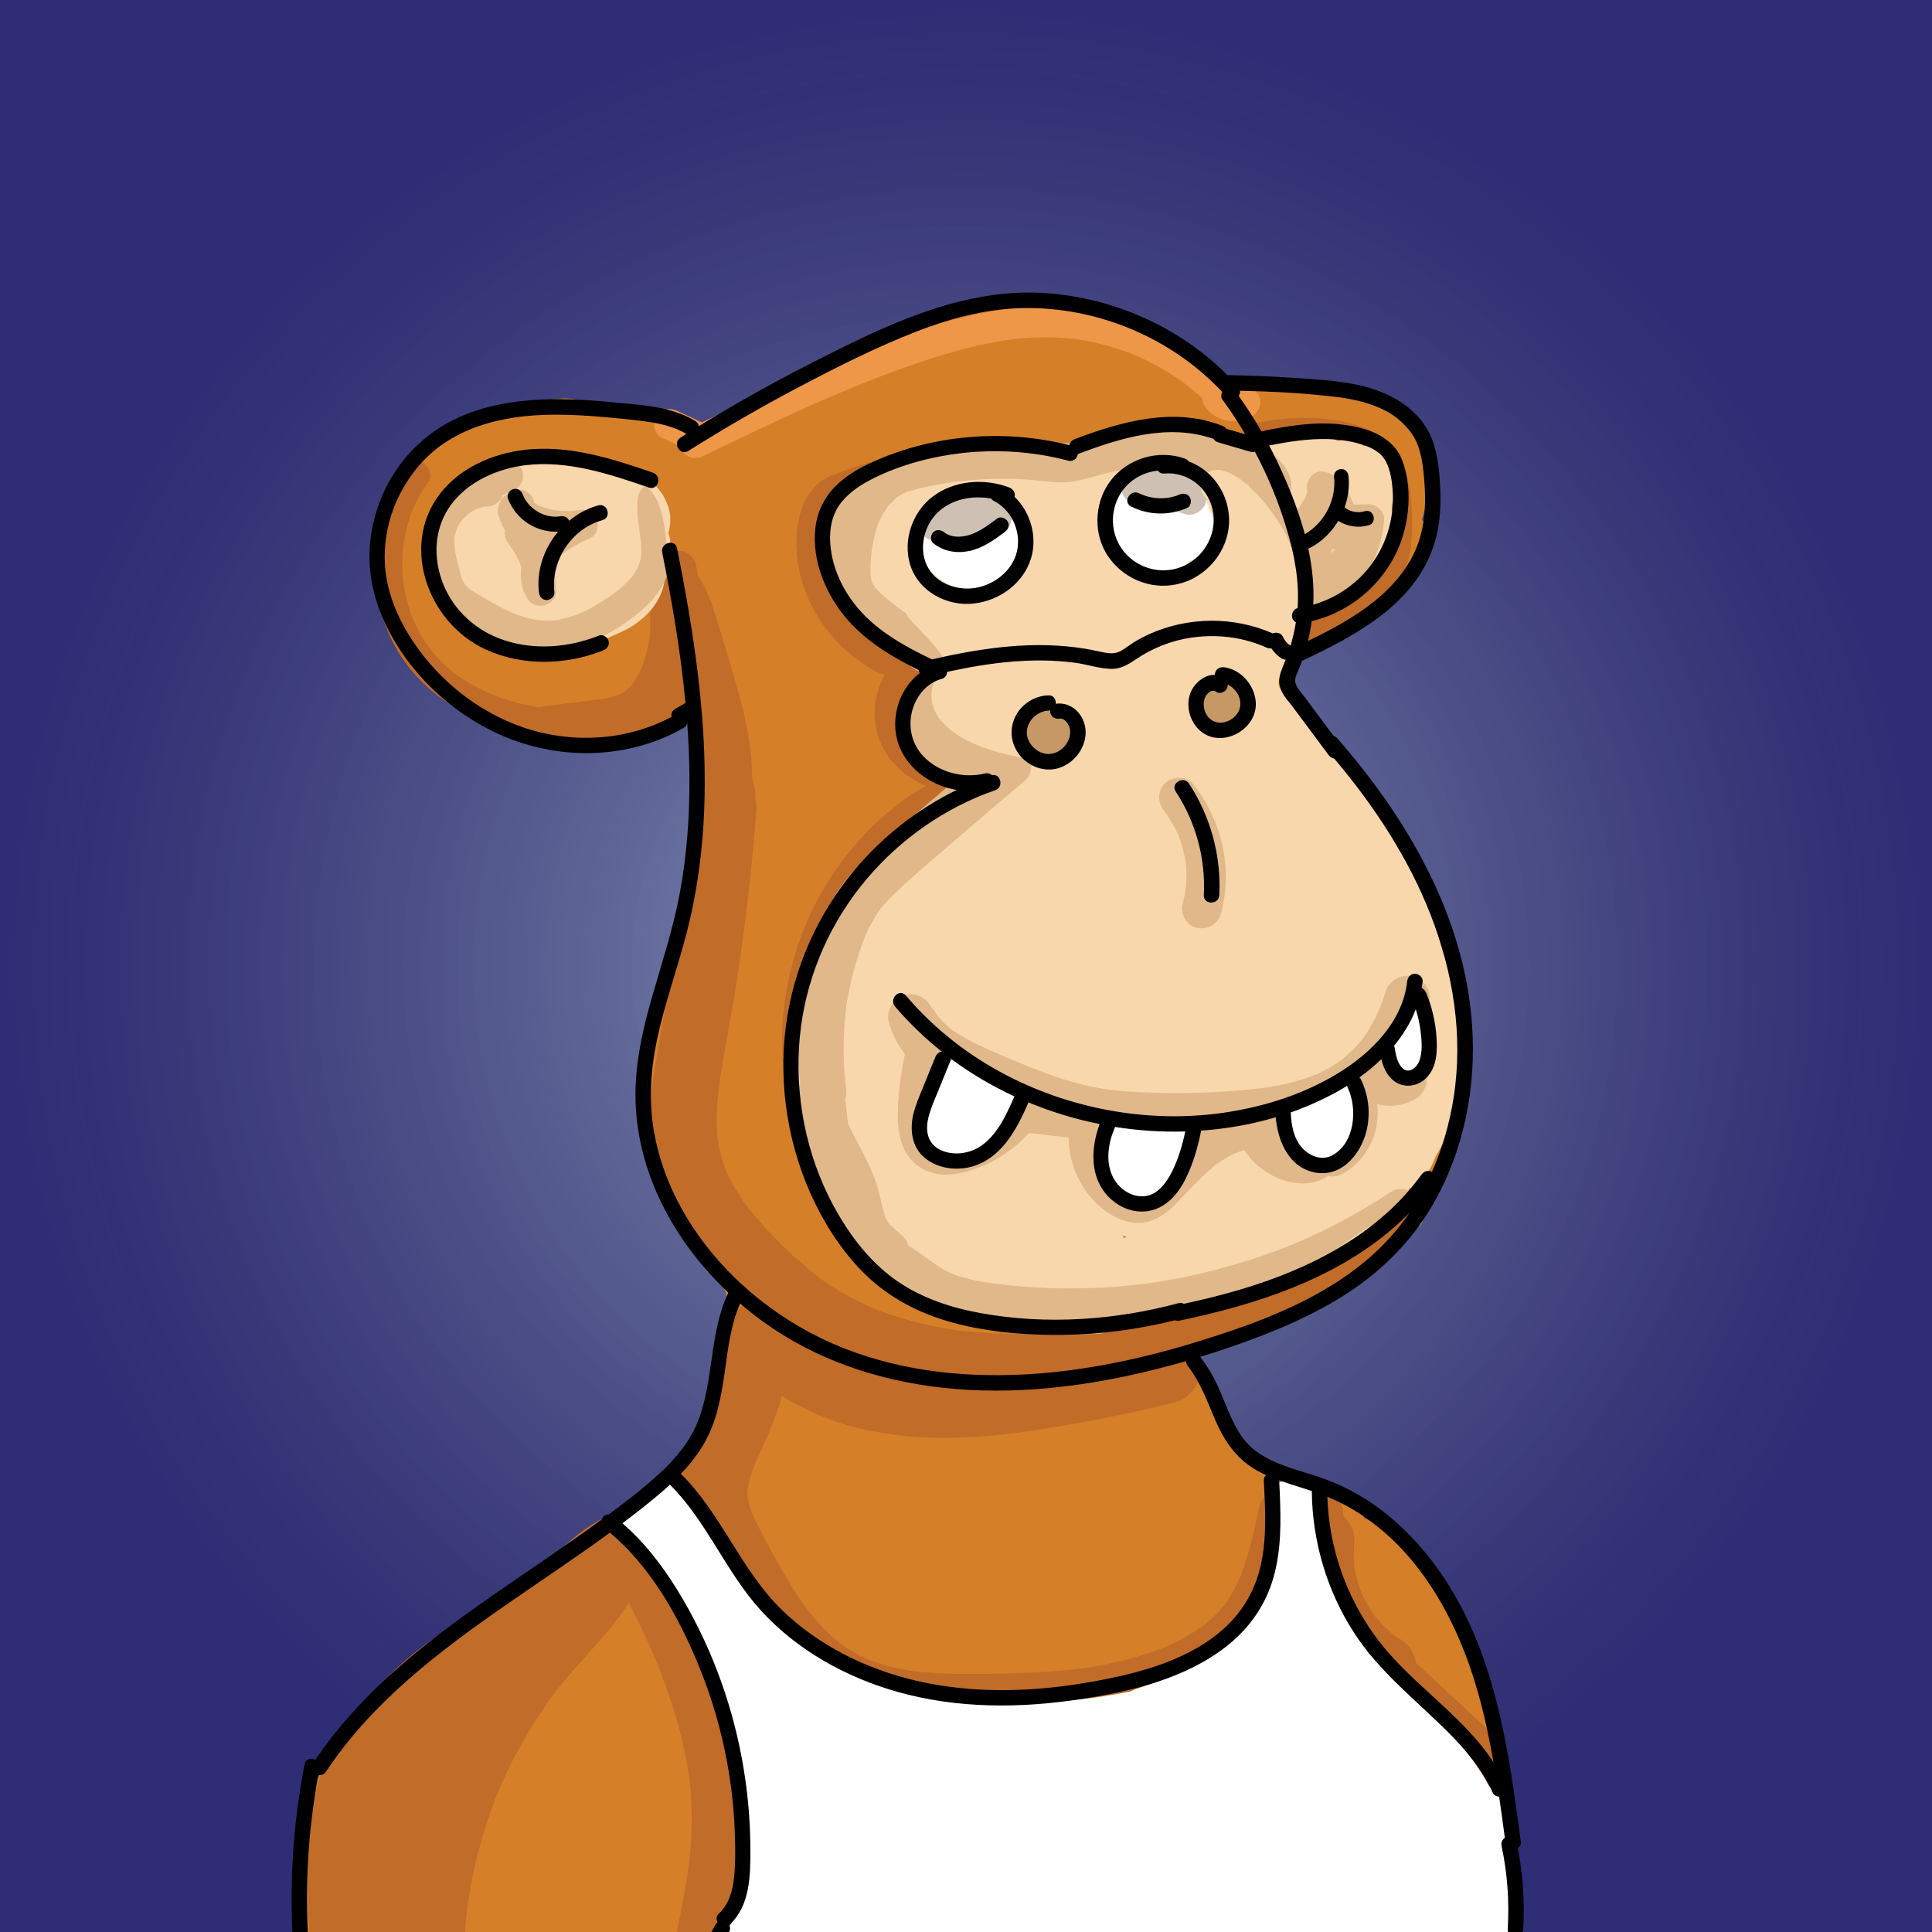 <?xml version='1.0' encoding='utf-8'?>
<svg xmlns:xlink="http://www.w3.org/1999/xlink" xmlns="http://www.w3.org/2000/svg" enable-background="new 0 0 2000 2000" version="1.1" viewBox="0 0 2e3 2e3"><rect x="0" y="0" width="2e3" height="2e3" fill="#808080" stroke="none"/> <radialGradient id="c" cx="1e3" cy="1e3" r="1e3" gradientUnits="userSpaceOnUse"> <stop stop-color="#5966AF" stop-opacity=".651" offset=".305"/> <stop stop-color="#4E589F" stop-opacity=".687" offset=".387"/> <stop stop-color="#3E438B" stop-opacity=".758" offset=".553"/> <stop stop-color="#33347E" stop-opacity=".827" offset=".714"/> <stop stop-color="#2C2B76" stop-opacity=".892" offset=".866"/> <stop stop-color="#2A2874" stop-opacity=".95" offset="1"/> </radialGradient> <rect width="2e3" height="2e3" fill="url(#c)"/> <defs> <rect id="b" width="2e3" height="2e3"/> </defs> <clipPath id="a"> <use overflow="visible" xlink:href="#b"/> </clipPath> <g clip-path="url(#a)"> <path d="m1560.9 1928.6c-1-41.3-5.6-82.5-13.6-123-6.4-32.4-14.8-64.7-26.4-95.6-6.3-16.9-13.9-32.8-24.4-47.4-9.1-12.7-19.1-24.8-26.6-38.6-4.9-9.1-9.6-17.6-16.1-25.7-6.2-7.7-14.7-13.8-23.5-18.2-5.8-2.9-11.6-5.7-17.5-8.5-7.3-10.4-16.8-19.2-28-26.4-16-10.3-34.7-16-52.4-22.6-2.3-0.9-4.5-1.7-6.8-2.6-0.6-0.2-1.1-0.5-1.7-0.7-2.8-1.2-2.2-0.9 1.7 0.7-0.4 0.5-12-5.5-13.2-6.1-7.6-3.7-15.1-7.8-22.4-12.1-4.2-2.5-8.3-5.1-12.3-7.8-1.5-1-3-2-4.5-3.1-0.6-0.4-1.1-0.8-1.7-1.2-1.1-1-2.5-2-3.6-3-0.5-0.4-0.9-0.9-1.4-1.4-0.2-0.9-0.5-2.1-0.8-3.2-0.7-9.5-1-19-4.4-28-4.4-11.7-10.3-21.2-18.4-30.7-5-5.8-10.7-11.1-16.8-15.9 13-7.4 25.6-15.6 37.5-24.7 0.3-0.2 0.6-0.4 0.8-0.6 1.7-0.3 3.4-0.6 5.1-1 35.9-6.9 71.5-20.3 104-36.9 62.5-32 105-91.2 124.5-157.8 11.8-40.2 15.5-82.9 14.3-124.6-0.2-7-2.8-13.5-7.2-18.4v-1c-0.4-9.5-0.7-19.1-1.1-28.6-0.3-6.8-3-13.5-7.4-18.6-0.6-11.9-1.8-23.7-6.6-35.2-2.8-6.7-6.8-12.8-11.6-18-4.7-19.8-14.9-37.8-25.4-55.1-11.4-19-22.8-37.9-34.3-56.9-6.1-10.1-12.8-20-20.7-28.8-3-3.3-6.3-6.3-9.7-9.1-6.8-10.3-13.4-20.7-19.6-31.4-2.7-4.7-5.6-9.2-8.8-13.4-2.1-4.7-5.5-8.5-9.7-11.2-4.4-4.3-9.2-8.1-14.6-11.2 0-0.5 0.1-0.9 0.1-1.4 0 0.4 1.2-6.6 1.4-7.5 0.6-3.1 1.4-6.2 2.2-9.2 0.6-2.1 1.2-4.2 1.9-6.3-1.7-1-2.3-2.9-2-4.8 0.7-4.2 2.1-8.7 6-11 1.3-0.8 2.8-1.3 4.3-1.6 2.9-3.8 6.9-6.8 11.4-8.3 1.4-4 2-8.4 1.5-12.6 0.3-0.4 0.5-0.7 0.8-1.1 0.7-0.3 1.4-0.6 2-1 27.9-13 56.8-24.1 79-46.4 14.7-14.8 25.2-32.8 32-52.5 2.6-7.6 0.6-16.8-4.2-23.7 2.1-7.1 4.1-14.1 5.3-21.4 3.4-21.4 1-43.3-11.6-61.6-10.6-15.5-25.1-28.2-42.1-36.2-19.7-9.3-40.2-13.1-61.9-14.9-20.3-1.6-40.6-1.4-60.8-3.7-14.5-2.2-28.9-5.4-43-9.8-5.6-1.7-11.2-3.7-16.6-5.8-3-3.7-6.1-7.4-9.3-10.9-15.2-16.5-33.5-27.6-54.4-35.3-39.5-14.5-82.8-20.9-124.8-20.1-44.8 0.9-89.1 10.2-130.3 27.8-19.4 8.3-36.7 19.8-54.4 31-2 1.3-4 2.5-6.1 3.8-36.1 13-70.2 30.9-100.9 54.2-2.5 1.1-4.9 2.3-7.4 3.4-5 2.2-9.9 4.4-14.9 6.5l-3.6 1.5c-2.8 1.2-5.6 2.3-8.5 3.4l-4.5 1.8c-18.5-14.3-40.2-20.9-63.5-23.3-10.6-1.1-21.3-1.2-31.9-0.7-4.9-3.4-9.9-6.4-15.2-8.7-9.5-4.2-19.1-6.7-29.7-6.1-9.3 0.6-18.4 2.6-27.4 4.6-15.3 3.5-30.5 7.4-45.5 11.8-29.2 8.4-58.8 18.2-79 42.2-19.8 23.5-30.5 52.2-32.2 82.8-0.6 9.9-0.1 19.8 1.3 29.6 0.3 7 1 14.1 2.3 21.2 7.1 39.9 31.4 75.9 63.1 100.6 6.2 11.8 16.3 21.2 27.9 27.7 10.5 6 22.1 10.5 33.3 15 10.3 4.1 20.8 7.7 31.4 10.5 22.4 5.9 46.4 9.2 69.6 7.3 13.8-1.1 27.3-3.6 40.6-7.6 10.9-3.3 21.7-7.2 32.9-9.3 7.7-0.5 15.1 0.4 22.9 1.2-12.6 56.1 3.6 113.6-2.8 170.3-9.1 58.8-39.9 113.4-45.3 172.4-6.8 5-10.9 13-11.8 22.5-3.8 41.3 9.4 83.4 28.4 119.7 7.8 14.9 17.8 28.5 28.8 41.1 0.9 7 1.9 13.9 3 20.8 0.4 2.2 0.8 4.4 1.2 6.7 0.6 0.3 1.2 0.8 1.6 1.5 2.2 4 4.2 8 6.2 12.1 1.8-0.9 4.2-0.7 5.8 1.4 4.6 6.3 10.3 12.1 13.1 19.6 1.3 3.5 1.5 6.8 0.8 10 1.2 0.7 2.5 1.4 3.7 2.1-0.9 1.8-1.7 3.6-2.4 5.5-2.3 6-2.6 13-2.8 19.8l-0.6 0.9c-5.3 8.6-7.4 18.2-8.8 28-3.8 27.7-7.5 55.4-11.1 83.2-26.9 21.8-51 46.8-72.2 74.1-22.9 13.5-45.8 27.2-68.1 41.6-37.4 24.2-71.7 52.1-104.2 82.4-1.4 1.3-2.9 2.7-4.3 4-14.9 8.6-29.5 17.7-43.5 27.8-58 41.4-108.2 97.1-124.3 168.4-9.6 42.5-8.1 87.6 5.6 129 4.6 13.9 19.5 24.4 34.4 19.6 3.3-1.1 6.3-2.6 8.8-4.5 0.6 3.1 1.3 6.3 1.9 9.4 4.5 21.5 10 42.8 15.6 64 3.8 14.2 20.1 24.2 34.4 19.6 14.6-4.7 23.6-19.3 19.6-34.4-4.4-16.7-8.7-33.4-12.6-50.3 48.6 9.6 97.4 17.8 146.8 21.4 69.1 5.1 138.5 0.3 207.6-3.4l415-22c33.3-1.8 66.7-3.8 100.1-3.8 16.8 0 33.6 0.5 50.4 1.7 7.8 0.6 15.7 1.4 23.4 2.4 3.3 0.4 1 0.2 0.3 0.1 2.1 0.3 4.1 0.6 6.2 1 4.7 0.8 9.3 1.6 13.9 2.5 1.7 0.3 3.4 0.7 5.2 1.1 1.2 9.2 3.8 18.1 11 24.7 6.4 5.8 13.5 9.4 22.1 10.6 8.2 1.1 17.4 0.1 24.5-4.6l7.8-6c4-4.1 7-8.8 8.9-14.1h0.2c16.2-1.7 31.4-6.8 43.5-18.1 0.8-0.7 1.5-1.5 2.2-2.2 4.5 3.9 9.5 6.4 15.5 7.2 13.7 1.8 26.9-6.5 30.7-20.1 6.4-22.4 10.2-45.6 11.9-68.8 1-7.1-2.3-14.1-7.5-19.4z" fill="#D58028"/> <g fill="#C16C29"> <path d="m575.5 1750.6c4.7-5.6 1.1-1.4 0 0z"/> <path d="m784.9 1877.1c-1.4-68.9-21.4-134.7-48.5-197.5-14.4-33.4-31.2-65.8-49-97.6-4.6-8.2-13-13.9-22.1-16.1-6.5-2.5-13.8-3-21.2-1.2-22.9 5.7-42.3 19.6-59.4 35.5-13 12.1-24.9 25.2-38.7 36.5-25.9 19-55.2 32.4-82.2 49.5-29.5 18.7-56.8 41.6-79.6 68.1-25 29.1-48.1 62.1-57 100-4.7 19.9-6.4 40.7-7.5 61.1-1 18.5-1.3 36.9-0.8 55.4 1.1 44.8 6.3 89.7 15.1 133.7 1.6 8.1 8.9 16.5 15.9 20.6 7.4 4.3 18.3 6.2 26.6 3.5 5.4-1.7 10-4.4 13.7-7.8 0.9 0.7 1.9 1.4 2.8 1.9 6.1 3.6 15.1 5.1 22 2.9 1.7-0.6 3.3-1.2 4.9-2 2.3 0.6 4.6 0.9 6.8 0.8 3.6-0.2 7.2-1 10.7-2.5 1.5 1.3 3 2.4 4.4 3.2 6.1 3.6 15.1 5.1 22 2.9s13.5-6.5 17-13.1c3.6-6.7 4-12.9 3.1-20.2 0.1 0.9 0.2 1.8 0.4 2.6-5.5-41.4-5.4-83.3-0.3-124.6 3.1-21.8 7.6-43.4 13.6-64.7 3.2-11.4 6.8-22.7 10.8-33.9 1.8-5.1 3.7-10.1 5.7-15.1 1-2.4 2-4.9 3-7.3 0.5-1.3 1.1-2.5 1.6-3.8 9.3-21.2 20.1-41.7 32.4-61.4 6.2-10.1 12.9-19.9 19.8-29.5 1.6-2.2 3.2-4.3 4.8-6.4-0.2 0.2-0.3 0.4-0.5 0.6 0.7-0.8 1.3-1.7 2-2.5 3.7-4.7 7.4-9.2 11.3-13.8 20.2-23.7 42.4-45.7 59.9-71.7 0.9-1.4 1.7-2.9 2.3-4.5 9.6 18.6 18.6 37.5 26.9 56.7 16.6 40 29.6 81.6 35.9 124.6 3.5 30 3.4 60-0.3 90-6.7 46.9-17.8 93.2-27.2 139.6-1.9 9.1-1.3 18.3 3.5 26.6 4.2 7.2 12.4 14 20.6 15.9 17.2 3.9 38.6-5.2 42.4-24.1 7-34.3 14.2-68.6 20.9-102.9 6.7-35.5 12.3-71.7 11.5-108z"/> </g> <path d="m1550.3 1799.6c-20.9-19.4-41.8-38.7-62.8-58.1-7.2-6.7-14.3-13.6-21.6-20.1-1.5-9.8-7.1-18.8-16.4-24.6-2.7-1.7-5.4-3.5-8-5.4-6.6-5.5-12.6-11.5-18-18.1-5.5-7.6-10.2-15.7-14.1-24.2-3.3-8.8-5.8-17.8-7.4-27-0.9-9.1-0.9-18.2 0.1-27.3 0.9-8.2-4.5-18.8-10.1-24.4-0.5-0.5-1.1-1.1-1.7-1.6v-1.7c0.2-18.1-16-35.3-34.5-34.5-5.5 0.2-10.8 1.7-15.4 4-16.1-1.3-33.7 7.8-37.3 24.9-5.1 24.3-10.4 48.7-19.5 71.9-4.5 9.9-9.8 19.4-16.2 28.3-6.1 7.3-12.9 13.9-20.2 20-12.7 9.3-26.5 16.9-40.9 23.3-27.6 11-56.6 17.9-85.9 22.2-29.5 3.6-59.1 4.9-88.8 5.4-28.8 0.4-57.7 0.7-86.3-2.7-16.1-2.5-31.8-6.3-47-12.1-10.2-4.7-19.8-10.3-28.8-16.8-12.1-9.9-22.9-21.2-32.7-33.4-11.4-15.3-21.4-31.5-30.7-48.2-9.5-17-19.2-34.2-27.2-52-2.1-5.4-3.8-10.9-4.9-16.6-0.2-3.5-0.2-7 0.1-10.6 1.7-8.8 4.5-17.3 7.9-25.7 8.8-20.2 18.6-40 25.1-61.2 0.8-2.7 1.6-5.5 2.4-8.3 14.3 9 29.5 16.5 45.6 22.9 26.3 10.4 54 15.7 82 18.6 60.8 6.3 122.8-3.3 182.6-14 32.6-5.8 65-12.8 97.2-20.9 17.5-4.4 29.7-25 24.1-42.4-0.7-2.1-1.6-4.2-2.6-6.1h0.2c12-2.6 23.5-6.9 35-11.1l71.5-26.1c7.3-2.7 13.5-8.5 15.8-15.7 37.5-16.1 71.3-40.8 98.2-71.4 5.2-5.9 5.8-14.7 0-20.5-5.3-5.3-15.3-5.9-20.5 0-25.1 28.6-54.8 50.3-89.7 65.7-4.7-2.6-10.3-3.5-15.7-1.5-22.6 8.2-45.2 16.5-67.8 24.7-10.7 3.9-21.3 8-32.3 10.9-2.7 0.7-5.4 1.4-8.2 1.9-1.2 0.2-2.4 0.5-3.6 0.7h-0.2-0.2c-2.8 0.1-5.5 0.4-8.3 0.4-1.2 0-2.5 0-3.7-0.1-0.9 0-7-0.8-1.4 0-6.2-0.9-11.7-1-17.3 2.3-3.3 1.9-6.5 5.1-8.5 8.7-63.4 7.6-127.7 12.9-191.3 5.1-30.2-4.4-59.8-12-88.1-23.5-19.9-8.8-38.8-19.5-56.3-32.4-6.2-5-12.2-10.2-18-15.7-1.8-1.8-3.9-3.3-6.1-4.6-16.6-15.8-32.7-32.1-47-50-9.1-12.2-17.1-25.2-23.4-39.1-3.9-10.2-6.7-20.6-8.5-31.3-1.9-18.9-0.9-37.9 1.4-56.7 5-35 12.4-69.7 17.8-104.6 6.1-39.5 11.2-79.2 15.3-118.9 2.2-21.1 4-42.3 5.6-63.4 0.2-3.2-0.3-6.6-1.4-10 0.3-2.2 0.3-4.4 0.1-6.7-0.5-5.4-1.7-10.4-3.3-15.4 0.2-34.3-8.1-68.3-17.7-101-5.2-17.9-10.7-35.7-16.1-53.6-5.2-17.2-10.1-34.9-19.7-50.3-0.7-1.1-1.5-2.1-2.3-3-0.2-1.1-0.4-2.3-0.6-3.4-0.2-0.9-0.3-1.9-0.4-2.9-0.1-0.5-0.7-4.6-0.3-1.7-1.3-9.6-7.6-19-18.5-18.5-4.1 0.2-8.6 1.9-12.2 4.8-5.2 3.3-8.9 8.8-8.6 15.4 0.2 3.9 0.5 7.8 0.8 11.6-2.9 2.7-4.7 6.6-5.1 10.9-0.5 4.8-0.8 9.6-0.9 14.5-2.6 3.1-4.2 7-4 11.4 0.3 7.2 0.2 14.3-0.4 21.5-1.1 6-2.4 11.9-4 17.8-0.8 2.8-1.6 5.6-2.6 8.4-0.5 1.4-1 2.7-1.5 4.1-0.3 0.7-0.6 1.5-0.8 2-2.4 5.2-5.2 10.2-8.5 14.9 0 0 0 0.1-0.1 0.1-0.1 0.1-0.3 0.3-0.4 0.5-0.9 1-1.8 2-2.8 3s-2 1.9-3 2.8c-0.3 0.3-0.6 0.5-1 0.8-0.1 0-0.1 0.1-0.2 0.1-2.4 1.4-4.7 2.9-7.2 4.2-0.3 0.1-2.5 0.9-3 1.1-1.7 0.5-3.3 1-5 1.4-3.4 0.8-6.8 1.4-10.3 2-0.4 0.1-0.7 0.1-0.9 0.2-0.2 0-0.6 0.1-1.1 0.1-2.2 0.3-4.4 0.6-6.6 0.8l-50 6.3c-1.7 0.2-3.4 0.6-5.1 1.1-15.6-2.5-31.1-6.4-45.9-12-1.6-0.6-3.2-1.2-4.8-1.9-2.7-1.1-1.2-0.5-0.6-0.3-0.9-0.4-1.8-0.8-2.7-1.2-3.8-1.7-7.6-3.6-11.2-5.5-6.9-3.7-13.6-7.8-20-12.4-0.8-0.6-1.6-1.2-2.4-1.7-0.1-0.1-0.2-0.2-0.3-0.2-0.1-0.1-0.2-0.1-0.3-0.2-1.4-1.1-2.7-2.2-4-3.3-3.2-2.7-6.3-5.6-9.3-8.6-2.6-2.5-5-5.2-7.4-7.9-1.2-1.4-2.4-2.9-3.6-4.3-1.8-2.2-0.7-0.9-0.3-0.4-0.7-0.9-1.4-1.9-2.1-2.8-4.3-6.1-8.2-12.5-11.6-19.1-0.8-1.7-1.7-3.3-2.4-5-0.2-0.5-1.3-3-1.3-2.9-1.4-3.5-2.7-7-3.9-10.5-2.3-7.1-4.2-14.4-5.6-21.8-0.3-1.8-0.6-3.7-0.9-5.6 0-0.2 0-0.3-0.1-0.4l-0.3-2.7c-0.4-3.7-0.7-7.5-0.8-11.2-0.3-8.4 0-16.9 0.9-25.3 0-0.2 0.1-0.9 0.2-1.5 0.1-0.7 0.3-2.1 0.3-2.3 0.3-2.1 0.7-4.2 1.1-6.2 0.8-4.1 1.8-8.2 3-12.3 1.1-4 2.5-8 3.9-12 0.3-0.9 0.7-1.7 1-2.6 0.2-0.5 0.6-1.4 0.7-1.7 0.7-1.7 1.5-3.4 2.3-5.1 3.8-7.8 8.3-15.2 13.4-22.2 4.6-6.3 1.1-16.2-5.2-19.8-7.3-4.3-15.2-1.1-19.8 5.2-39.5 54.3-40.6 132.7-6.4 189.8 29.5 49.4 81.5 75.5 136.3 85.5 3.3 5.3 8.8 9.3 15.2 8.5 9.8-1.2 19.6-2.5 29.3-3.7 19.4 0.7 38.8-0.4 58.1-2.8 8.5-1.1 17.1-2.3 25.5-4.2 4.2 0.4 8.5-0.4 11.8-3 7.9-2.3 15.5-5.3 22.8-9.3 0.8 3.8 1.5 7.6 2.2 11.5 0.6 3.5 1.2 7.1 1.8 10.7 0.3 1.8 0.5 3.6 0.8 5.3v0.2c0.2 1.3 0.3 2.5 0.5 3.8 1.8 15 2.5 30.1 1.9 45.1-2.3 4.6-3.7 9.7-4.1 15.3-3.1 42-7.5 84-12.9 125.8-3.6 26.3-7.6 52.6-12.2 78.8-5.1 29.5-11.1 58.8-14.3 88.6-3.1 28.8-2.3 58.7 5.8 86.7 7.1 24.7 19.3 48 34.5 68.5 17.2 23.2 36.8 44 57.7 63.9-12.7 5.1-21.1 17-22 31.9-0.3 5.4-0.8 10.8-1.4 16.2-3.1 20.2-8.5 39.8-16.1 58.8-13.5 30.8-31.2 62.2-27.9 97 3.3 34.7 21.8 65.6 38.3 95.6 28.3 51.4 64.9 103.7 120.1 128.7 32.8 14.8 67.2 21.2 102.9 23.4 31.3 1.9 63 1.3 94.3 0 67.3-2.6 136.3-12 196.6-44 29.8-15.8 56-38.3 74.3-66.8 1.5-2.4 3-4.8 4.4-7.3 7.4 18.1 16.8 34.6 30.4 49.1 12.7 13.5 29.1 21.7 43.9 32.3 15.3 12.5 29.4 26.7 43.8 40.1 15.9 14.7 31.7 29.4 47.6 44.1 13.2 12.3 35.9 14.1 48.8 0 11.8-13.5 13.7-35.9-0.4-49z" fill="#C16C29"/> <path d="m1024.7 795.5c-3.3-10.3-12.5-14.7-22.8-12.9-0.4 0.1-0.9 0.1-1.3 0.2-0.2 0-0.5 0-0.8 0.1-1.9 0.1-3.8 0.3-5.7 0.3-2.9 0-6.1 0.1-9-0.4-1.1-0.2-2.6-0.6-3.1-0.7-1.4-0.3-2.8-0.6-4.2-1-1.8-0.5-3.6-1.1-5.4-1.7-0.7-0.2-1.3-0.5-2-0.8-0.1 0-0.1 0-0.2-0.1-3-1.5-5.9-3-8.7-4.8-0.7-0.4-4.2-3.1-3.1-2.1l-2.1-1.8c-1.4-1.3-2.7-2.6-4-3.9-0.6-0.6-3.4-4.4-2.3-2.8-1.6-2.3-3.1-4.6-4.4-7.2-0.2-0.5-0.5-0.9-0.7-1.4 0-0.1 0-0.1-0.1-0.2-0.4-1.3-0.9-2.5-1.2-3.7-0.5-1.7-0.9-3.4-1.2-5.1-0.1-0.4-0.1-0.8-0.2-1.3v-0.3c-0.1-3.1-0.3-6.1-0.1-9.2 0.1-0.9 0.1-1.8 0.2-2.6 0.1-0.7 0.1-1.1 0.1-1.3 0.2-0.7 0.4-1.3 0.5-1.6 0.4-1.7 0.8-3.4 1.4-5.1 0.3-0.8 0.5-1.7 0.8-2.5 0.7-1.9 0.6-1.6-0.4 0.8 0.4-2.6 2.9-5.8 4.3-8 0.3-0.5 0.6-0.9 0.9-1.4 0.9-0.9 1.7-2 2.6-2.9 0.8-0.9 2.6-3.2 3.8-3.5-2.1 1.5-2.3 1.7-0.6 0.5 0.7-0.5 1.4-1 2.2-1.4 6.3-4 9.8-10.9 8.8-18.4-0.9-6.7-6.1-14.1-13.3-15.4-7.4-1.3-14.7-3.3-21.7-6-0.5-0.2-0.9-0.4-1.4-0.6l-5.1-2.4c-3.4-1.7-6.6-3.5-9.8-5.5-3-1.9-5.9-3.9-8.7-5.9 0 0-0.1 0-0.1-0.1-0.6-0.5-1.2-0.9-1.7-1.4-1.6-1.4-3.2-2.7-4.8-4.2-5.4-4.9-10.3-10.3-15-15.9-0.5-0.7-1-1.3-1.4-1.9-1.1-1.5-2.2-3.1-3.2-4.7-2.1-3.2-4-6.4-5.8-9.7-1.7-3.1-3.3-6.3-4.7-9.5-0.1-0.2-0.4-0.9-0.6-1.3v-0.1c-0.8-2-1.5-4-2.2-6-2.4-7-4-14.1-5.2-21.3-0.1-0.6-0.1-1.3-0.2-1.9-0.2-1.9-0.3-3.7-0.4-5.6-0.2-3.8-0.2-7.5 0-11.3 0.1-1.9 0.3-3.8 0.5-5.8 0.2-1.1 0.4-2.2 0.6-3.4 0.4-2.1 1-4.2 1.6-6.2 0.3-1 2.5-6.3 1.2-3.6 0.7-1.4 1.4-2.8 2.2-4.2 0.5-0.8 1-1.5 1.4-2.3 0.1-0.1 0.1-0.2 0.2-0.3 0.4-0.5 0.9-1.1 1.5-1.8 2.6-1.4 5.2-2.7 7.9-3.9 1.3-0.6 2.7-1.2 4-1.8 0.4-0.2 0.7-0.3 0.8-0.3 0.2-0.1 0.4-0.1 0.5-0.2 6.3-2.5 12.7-4.8 19.3-6.7 6.3-1.8 12.6-3.3 19-4.5 1.5-0.3 2.9-0.5 4.4-0.8 0.2 0 2.8-0.4 3.3-0.5 3.1-0.4 6.2-0.7 9.4-0.9 9.6-0.7 19-8 18.5-18.5-0.4-9.4-8.2-19.3-18.5-18.5-26.1 2-51.3 8.3-75.1 18.9-2.2 0.3-4.3 1-6.4 2.1-2.9 1.5-5.6 3.2-8.1 5.1-1.3 0.8-2.5 1.8-3.5 2.9-24.6 22.3-24.8 65.4-17.3 95.2 8.9 35.5 31.3 66.5 60.7 87.8 8.1 5.8 16.9 10.8 26.2 14.8-8.5 14.8-11.9 32.5-9.6 49.9 4.1 30.3 25 53.1 52.6 64.4-14.9 7.7-28.6 18.3-41.2 28.9-19.8 16.6-37 36.2-51.8 57.3-29.9 42.6-48.1 92.5-54.3 144-3.5 29-2.2 58.2 3 86.9 1.7 9.5 13.8 15.8 22.8 12.9 10.2-3.3 14.8-12.5 12.9-22.8l-1.5-8.7c-0.1-0.9-1.1-5.7-0.1-0.9-0.3-1.4-0.4-2.9-0.5-4.4-0.6-5.8-1.1-11.7-1.3-17.6-0.5-11.7-0.2-23.5 0.7-35.2 0.2-2.9 0.5-5.9 0.9-8.8 0.1-1.1 0.3-2.2 0.4-3.3 0.1-0.7 0.3-1.6 0.3-1.9 0.9-5.8 1.9-11.6 3.2-17.4 2.5-11.5 5.6-22.9 9.5-34 1.8-5.1 3.6-10.2 5.7-15.2 0.2-0.4 1-2.4 1.1-2.7 0.3-0.8 0.7-1.6 1-2.3 1.4-3.1 2.8-6.3 4.4-9.3 4.9-10.1 10.5-20 16.5-29.5 3.2-5 6.5-9.8 9.9-14.6 0.9-1.2 1.7-2.4 2.6-3.6 0.3-0.4 1.7-2.2 1.8-2.4 1.4-1.8 2.9-3.6 4.4-5.4 7.5-9 15.6-17.6 24.2-25.6 4.7-4.3 9.5-8.5 14.4-12.5 0.7-0.6 1.5-1.2 2.2-1.7-0.3 0.3 2.9-2.2 3.4-2.6l8.4-6c6.2-4.2 12.5-7.8 19.1-11.2 0.4-0.2 0.7-0.4 1-0.5 0.2-0.1 0.5-0.2 0.9-0.3 2.1-0.8 4.3-1.5 6.5-2.1 1.6-0.4 3.3-0.8 5-1.1 0.1 0 0.2 0 0.3-0.1 1.1-0.1 2.1-0.2 3.2-0.2 9.7-0.4 19-8.2 18.5-18.5-0.1-1.2-0.2-2.5-0.5-3.7 7.1-3.9 11.5-14.2 9-21.9z" fill="#C16C29"/> <g fill="#C16C29"> <path d="m1461.9 536.7c-0.1-12.5-1.1-25.1-3.8-37.2-2.9-13.4-8.7-25.9-17.3-36.6-9.5-11.6-23.1-19-37.2-23.2-33.1-9.9-70.3-8.9-103.8-1.7-9.5 2-15.9 13.6-12.9 22.8 3.2 10 12.6 15.1 22.8 12.9 3.4-0.7 6.8-1.4 10.2-2 1.2-0.2 2.4-0.4 3.6-0.6 0.6-0.1 3.6-0.4 3.7-0.4 6.9-0.7 13.8-1.1 20.7-1.1 6.3 0 12.6 0.2 18.9 0.8 1.9 0.2 3.8 0.4 5.6 0.6 0.3 0 0.5 0.1 0.8 0.1 3.6 0.5 7.2 1.1 10.7 1.9 3.1 0.6 6.1 1.4 9.1 2.2 1.4 0.4 2.7 0.8 4.1 1.3 0.3 0.1 3.5 1.4 3.1 1.2 2.1 1 4.2 2.1 6.2 3.4 0.6 0.4 1.1 0.7 1.7 1.1-0.6-0.3 2.5 2.3 3 2.7 0.8 0.8 1.6 1.8 2.4 2.6l0.1 0.1c1.3 2 2.6 3.9 3.7 6 0.3 0.6 0.6 1.3 0.9 1.9 0.1 0.1 0.5 0.9 0.7 1.4v0.1c0.1 0.1 0.1 0.2 0.2 0.3-0.1-0.1-0.1-0.2-0.1-0.3 0.9 2.7 1.8 5.3 2.6 8 0.7 2.6 1.3 5.2 1.8 7.9l0.6 3.6v0.3c0 0.2 0 0.4 0.1 0.7 0.4 5.4 0.9 10.8 1 16.3 0.1 5.6 0.1 11.3-0.2 16.9-0.1 3-0.4 6-0.7 8.9 0 0.5-0.1 0.8-0.1 1.1-0.1 0.3-0.1 0.6-0.2 1-0.4 1.7-0.6 3.5-1 5.2-0.7 3.2-2 6.2-2.7 9.4-0.1 0.2-0.1 0.4-0.1 0.5l-0.3 0.6c-0.6 1.3-1.3 2.7-2 4-1.2 2.2-2.5 4.3-3.9 6.3-0.3 0.4-0.6 0.9-0.9 1.3 0.8-1.2-2.1 2.5-2.6 3.1-3.3 3.7-6.9 7.1-10.7 10.3-0.4 0.3-2.5 1.9-2.4 1.9-0.3 0.3-0.7 0.5-1 0.8-2.5 1.8-5 3.5-7.6 5.2-24.2 15.7-50.9 28-76.4 41.5-8.6 4.5-11.9 17.2-6.6 25.3 5.6 8.7 16.1 11.5 25.3 6.6 25.1-13.2 51.2-25.4 75.1-40.7 23.1-14.8 43.2-34.2 51.2-61.1 4-14.5 4.7-30.1 4.6-45.2z"/> <path d="m1418.1 495.4c-0.1-0.1 0.1 0.3 0.8 1.6v-0.1c-0.3-0.5-0.5-1-0.8-1.5z"/> </g> <path d="m1302.5 408.4c-4.6-7.1-14.3-10.5-21.9-5.7-0.2 0.2-1.4 0.7-1.9 1-0.2 0.1-0.4 0.1-0.6 0.2h-0.6-0.8c-0.7-0.2-1.5-0.5-2.1-0.5-0.1-0.1-0.2-0.2-0.4-0.3-0.1-0.1-0.2-0.2-0.3-0.2-0.8-0.8-1.6-1.6-2.3-2.5-0.3-0.4-0.6-0.7-0.9-1 0-4-1.4-7.9-4.6-10.8-54.1-49.1-126.6-75.2-199.6-71-40.7 2.4-80.5 12.5-119.1 25.3-38.4 12.8-75.9 28-113 44.2-36.3 15.9-72.1 33-107.8 50.2-8.5-4-17-7.9-25.4-11.9-7.6-3.5-17.6-2.4-21.9 5.7-3.7 7.1-2.4 18.1 5.7 21.9l19.2 9c0.3 1.6 0.9 3.1 1.8 4.4 5 7.8 13.8 9.6 21.9 5.7 69.7-33.7 138.4-66.9 210.9-92.5 18-6.3 36.1-12.3 54.5-17.2 9.5-2.6 19.1-4.9 28.7-6.8 8.5-1.7 18.7-3.5 25.7-4.3 18.6-2.2 37.5-2.8 56.1-1.3 9.4 0.8 12.6 1.2 21.8 3 8.3 1.6 16.6 3.6 24.8 6 8.3 2.4 18.5 6.1 25.2 8.9 6.6 2.8 16.4 7.6 23.9 11.8 17.2 9.6 30.2 19 44 31.5 0.3 0.3 0.7 0.6 1.1 0.9 0.2 3.8 1.8 7.6 4.5 11 11 14 33.1 16.8 47.8 7.4 6.9-4.7 10.4-14.6 5.6-22.1z" fill="#EF9749"/> <g fill="#F9D7AD"> <path d="m1325 712c-0.2-2.6-0.7-2.2-0.4-0.9 0.1 0.2 0.2 0.4 0.2 0.6 0.1 0.1 0.1 0.2 0.2 0.3z"/> <path d="m1502.4 998.6c-0.8-4.6-3.8-8.2-7.8-10.5-4.7-15.4-8.9-30.9-12.6-46.5l-2.4-10.5c-0.7-3-2.3-5.7-4.5-7.9-1.5-4-3.2-8-5-12-5.6-12.3-13.1-23.1-22.4-32.3-13.5-30.1-31.6-57.8-53.1-82.8-5.2-6-10.6-11.9-16.2-17.5-2.8-2.8-5.7-5.6-8.6-8.3-0.7-0.7-1.4-1.3-2.1-2 0-0.8 0-1.6-0.2-2.4-0.3-3.8-0.9-6.1-2.3-9.4-2.1-4.9-5.3-8.6-9.4-11.9-3-2.3-6.2-3.9-9.5-4.9 0-0.1-0.1-0.1-0.1-0.2-3.8-5-7.8-9.8-11.9-14.5-1.8-2-3.5-4.1-5.2-6.1l-0.1-0.1c-0.7-1.1-1.5-2.2-2.2-3.3s-1.4-2.2-2-3.3v0.5c0-0.2-0.1-0.5-0.2-0.8-0.1-0.2-0.2-0.4-0.2-0.6-0.2-0.6-0.5-1.1-0.6-1.6 0-0.1-0.1-0.3-0.1-0.5 0.1-0.1-0.1-1.2-0.1-2.1 0.1-0.3 0.4-2.8 0.6-3.4 1.2-3.9 2.8-7.7 4.4-11.5 6.7-16.1 13.4-32.1 20.1-48.2 1.3-3 1.1-6.6 0-9.9 2.4-0.7 4.7-1.7 7-2.9 20.3-11.4 41.8-21.8 59.5-37.3 18.5-16.1 30.8-43.4 25.5-68 0.3-1.5 0.5-3 0.6-4.6l1.5-4.8c2.8-9.6 4.4-19.3 1.5-29.1-4.5-15.1-17.7-24.7-32.5-25.9-5.9-3.5-12.6-5.5-19.7-5.8-2.4-0.1-4.8 0.2-7.2 0.7-1.2-0.5-2.4-1-3.7-1.5-5.4-2-11.2-2.8-16.9-3-6.5-0.2-13.3 0.8-19.7 2.5-5.8-2.2-11.8-3.4-17.2-3.1-12.6 0.6-25.9 4.7-34.6 14.4l-2.7 3c-0.9-0.8-1.9-1.5-3.1-2.1-14.4-7.4-28.9-14.6-44.4-19.1-8.8-3.6-18.1-5.8-27.9-5.7-6 0.1-12.7 1-18.8 3-6.4 1.4-12.7 3.5-18.6 6.5-3.2 0.3-6.5 0.8-9.7 1.4-9.1 1.8-17.6 5.3-26.1 8.9l-10.8 4.8c-0.4 0.2-0.7 0.3-1.1 0.5-2.6-1.6-5.7-2.4-8.8-2.2-17.2 1.4-34.4 3.9-51.3 7.7-0.1 0-0.2 0-0.2 0.1-4.6-3.2-9.3-6-15-8.1-16.9-6.2-36.5-4.6-52.5 3.5-7.1 0.6-14.2 1.9-20.9 4-1.7-1.2-3.6-2.1-5.7-2.4-25-3.8-47.9 3.5-69 16.8-10 6.3-19.5 13.5-28.7 20.8-10.3 8.1-16.1 18.7-18.1 31.6-3.8 24.3-6.1 50 8.9 71.3 11.4 16.2 27.8 26.7 41.4 40.8 6.9 7.1 12.5 15.5 19.7 22.4 9.6 9.3 21.4 15.8 35 15.6 0.4 0 0.8 0 1.2-0.1-0.5 1.9-0.9 3.8-1.2 5.7-8.6 10-14.9 21.9-18.4 34.5-4.5 16.3-5.5 37 3.6 51.9 8 13.1 22.6 21 37.5 23.3 8.2 1.3 16.4 1.6 24.7 1.8 3.5 0.1 6.9 0.2 10.4 0.5 0 0 2.9 0.5 3.5 0.6 1.2 0.3 2.4 0.6 3.6 1-1.1 0.8-2.1 1.7-3.1 2.6-2-0.2-4.1 0-6.3 0.6-15.5 4.4-28.1 15.1-40.9 24.4-12.9 9.3-25.6 18.9-37.9 28.9-23.9 19.4-45.9 41.3-63 67-18.1 27.1-29.7 58.3-38.2 89.5-8.2 29.9-14.7 60.7-16.5 91.7-1.8 31.6 2.5 64 16.7 92.5 5.6 22 13.4 43.6 25.6 62.8 13.9 21.9 32.7 39.7 54 54.3 20.7 14.2 43.5 24.8 66.8 34 24.5 9.7 50 19 76.2 22.7 25.5 3.6 51 1.4 73.5-9.6 1.6 0.5 3.2 0.8 4.9 1 14.9 1.4 29.9-1.8 44.2-5.7 14-3.8 27.9-7.9 41.9-11.8 27.6-7.8 55.1-15.5 82.7-23.4 25.8-7.4 51.4-15.9 74.5-29.9 20.8-12.7 39.6-28.8 56-46.8 6.6-7.3 12.9-14.9 18.9-22.7 3.5-0.6 6.9-2.2 9.6-5.1 8-8.4 13.6-17.7 17.3-28 14.4-23.4 22.1-50.2 25.2-77.8 4.5-40.5-2.5-81-9-120.6zm-339.3 280.1 3 1.8c-1.1 0.4-2.2 0.9-3.3 1.3 0.1-1 0.2-2.1 0.3-3.1z"/> </g> <path d="m692 552.6c-0.1-0.1-0.1-0.3-0.2-0.4 2.5-8.8 2.9-18.6 0.3-26.7-3.8-11.9-11.2-23.3-22.5-29.3-10.4-5.5-20.9-7.3-32.2-5.9-2.5-3.6-5.8-6.8-9.9-9.4-13.4-8.6-28.2-12.8-43.9-14.6-13.7-1.6-27.7 1.2-41 4.6-23.1 6-45.2 13.6-64.1 28.5-45.1 35.6-33.7 104.6-0.2 143.8 10.1 11.8 25 20.5 40.3 23 8.7 1.4 17.1 2 25.9 1.3 2.8-0.2 5.6-0.6 8.4-0.8 2.8 1.3 5.6 2.4 8.6 3.4 12.6 4.3 28.4 4.2 41.2 0.5 4.3-1.2 8.4-2.8 12.3-4.7 8.4-2.8 16.5-6.5 24.6-10.1 5.6-2.5 11.3-5.2 16.4-8.6 15.9-10.8 28.8-26 31.9-45.6 1-6.6 1.4-12.7 1-18.8 5.1-9.3 6.8-21 3.1-30.2z" fill="#F9D7AD"/> <path d="m1047.2 551.1c-0.3-9.3-2.6-16-6.3-24.3-3-6.8-12-12.6-18.8-14.5-7.5-2.1-17.6-1.1-24.3 3.2-2.2 1.4-4.4 3.1-6.3 5-6 1.6-11.6 4.5-16 8.9-7.5 7.5-10.4 19.2-10.1 29.6 0.2 7 2 13.9 5.2 20 0.9 3.9 2.3 7.7 4.3 11.2 11.8 20.5 40 25.1 56.7 7.6 7.7-8 12.2-19.2 13.1-30.5 1.7-5.2 2.6-10.6 2.5-16.2z" fill="#E0B582"/> <path d="m1117.2 752.8c-1.5-5.3-4.2-10-8.1-13.9l-2.1-1.9c-2.9-3.1-6.2-5.2-10.1-6.5-3.8-2-7.8-2.9-12.1-2.7-4.3-0.2-8.4 0.7-12.1 2.7-3.9 1.3-7.3 3.4-10.1 6.5-1.6 2.1-3.3 4.3-4.9 6.4-2.8 4.9-4.3 10.2-4.3 15.9l1.1 8.4c1.5 5.3 4.2 10 8.1 13.9l2.1 1.9c2.9 3.1 6.2 5.2 10.1 6.5 3.8 2 7.8 2.9 12.1 2.7 4.3 0.2 8.4-0.7 12.1-2.7 3.9-1.3 7.3-3.4 10.1-6.5 1.6-2.1 3.3-4.3 4.9-6.4 2.8-4.9 4.3-10.2 4.3-15.9-0.4-2.8-0.7-5.6-1.1-8.4z" fill="#E0B582"/> <path d="m1298.5 729c-0.8-17.1-13.8-31.5-31.5-31.5h-1.1c-16.5 0-32.3 14.5-31.5 31.5 0.8 17.1 13.8 31.5 31.5 31.5h1.1c16.5 0 32.3-14.5 31.5-31.5z" fill="#E0B582"/> <path d="m1100.1 744.6c-2.3-4-6.1-7.3-10.7-8.3-2.3-0.5-4.6-0.7-6.9-0.4-0.9-0.1-1.7-0.2-2.6-0.1-4.4 0.2-9.9 1.6-12.7 5.3-3 3.8-3.8 4.7-5.5 9.2-0.5 1.4-0.6 2.7-0.8 4.3-0.7 5.4 0.4 10.1 2.7 15 1.2 2.6 3.1 5 5.2 6.9 3.1 2.8 5.3 4 9.2 5.4 2.2 0.8 4.5 0.9 6.8 1.1 2.7 0.3 6.1-0.8 8.9-2.4 2-0.5 4-1.2 5.7-2.3 4-2.6 7.7-6.5 8.7-11.2 1.9-8.5-1.5-17.2-8-22.5z" fill="#C59866"/> <path d="m1287.6 721.8c-1.1-4.2-4.4-8.7-8.3-10.8-1-0.6-2.1-1-3.3-1.4-1.2-0.9-2.4-1.7-3.7-2.3-2.8-1.6-5.8-2.4-9.1-2.5-2.5-0.1-4.8 0.4-6.9 1.6-3.9 1.6-6.6 4.2-8.6 7.5-3 2.8-5.3 6.4-6.6 10.3-4.2 12.8 5.2 25.9 18 27.6 10.4 1.4 21-4.2 24.8-14 0.6-0.7 1.2-1.5 1.8-2.3 2.7-3.3 3-9.8 1.9-13.7z" fill="#C59866"/> <path d="m617.5 537.3c-3.2-7.6-11-10.9-18.9-9.3-1.3 0.3-2.6 0.5-3.8 0.7-0.2 0-1.5 0.2-2.2 0.2-2.9 0.2-5.8 0.3-8.8 0.2-2.3-0.1-4.7-0.2-7-0.5 0.2 0-2.9-0.5-3-0.5-1.3-0.3-2.6-0.6-3.9-0.9-2.6-0.6-5.1-1.4-7.7-2.3-1-0.3-2-0.7-3-1.1 0.1 0-2.7-1.3-2.8-1.3-1.1-0.5-2.2-1.1-3.2-1.7-0.5-7.6-8.7-14.3-16-14-4.4 0.2-8 1.8-10.6 4.2-1.4 0.5-2.7 1.3-4 2.3-2.6 2-4.5 4.8-5.5 7.9-1.7 3.5-2.7 8-1.3 11.8 1.1 3 2.2 5.9 3.3 8.9 0.9 2.4 2.1 4.7 3.7 6.5-1.2 5.1 0.4 10.5 4.1 15.1 0.2 0.2 0.6 0.7 0.8 1 0.7 1 1.4 2 2.1 3 1.4 2.1 2.7 4.2 3.9 6.3 1.2 2.2 2.3 4.4 3.4 6.6 0.1 0.3 0.2 0.5 0.3 0.6 0 0 0 0.1 0.1 0.1 0.5 1.3 1 2.6 1.4 3.9 0.3 0.8 0.5 1.5 0.8 2.3-1.6 11.1 0.2 22.6 6.1 32.2 8.2 13.3 29.9 8.1 29.8-8.1-0.1-8.4-1.1-16.6-3-24.6 0-0.2 0.1-0.3 0.1-0.4 0.1-0.2 0.3-0.5 0.5-0.9 0.7-1.4 1.4-2.7 2.2-4 0.5-0.8 1-1.5 1.5-2.3 5.1-6.1 8.4-8.4 14.4-12.1 6.4-3.9 13.1-7.1 19.9-10.3 7-2.8 9.2-12.8 6.3-19.5z" fill="#E0B889"/> <path d="m690.6 587c0-10.4-0.4-20.9-1.4-31.3-0.1-1.4-0.3-2.8-0.4-4.2 0-0.5-0.1-0.8-0.1-1 0-0.1 0-0.2-0.1-0.5-0.4-2.5-0.8-4.9-1.2-7.4-0.9-5.1-2.1-10.1-3.6-15-0.8-2.5-1.6-5-2.5-7.4-0.1-0.2-0.1-0.4-0.2-0.5-0.1-0.2-0.1-0.3-0.2-0.5-0.2-0.4-0.4-0.8-0.5-1.3-0.9-0.7-1.6-2.9-2.2-3.8-1-1.5-2.1-3-3.2-4.5-0.1-0.1-0.1-0.1-0.1-0.2-0.4-0.5-0.8-1-1.1-1.4-1-1.3-2.1-2.6-3.2-3.9-0.5-0.5-0.9-1.1-1.4-1.6-5.3 2.6-8.4 7.8-9.1 14.3-0.8 7.5-0.4 14.9 0.5 22.4 0.5 4.4 1.2 8.8 1.7 13.2 0 0.2 0.1 0.4 0.1 0.6 0.1 0.8 0.2 1.6 0.3 2.3 0.3 2.1 0.5 4.2 0.7 6.2 0.3 3.5 0.5 7.1 0.4 10.6-0.1 4.6-0.1 4.7-1.2 8.8-0.4 1.5-0.9 3-1.4 4.4-0.1 0.2-0.1 0.4-0.2 0.5-0.2 0.4-0.4 0.9-0.6 1.3-1.5 3-3.3 5.8-5.2 8.6-0.3 0.5-0.5 0.7-0.6 0.9-0.1 0.1-0.3 0.3-0.7 0.8-1 1.2-2.1 2.4-3.1 3.5-2.4 2.5-4.8 4.9-7.4 7.1-1.2 1-2.4 2.1-3.6 3.1-0.5 0.4-1 0.8-1.6 1.2-0.1 0-0.1 0.1-0.2 0.2-2.8 2.1-5.7 4.1-8.6 6.1-6 4-12.1 7.8-18.4 11.2-3 1.6-6.1 3.2-9.3 4.6-2.4 1.1-4.3 1.8-8.1 3.1-3.2 1.1-6.5 2.1-9.8 2.9-1.6 0.4-3.3 0.8-5 1.1-0.8 0.2-1.7 0.3-2.5 0.4-0.3 0-0.4 0.1-0.6 0.1h-0.2c-3.4 0.4-6.8 0.6-10.2 0.5-1.7 0-3.5-0.1-5.2-0.2-0.7 0-4.4-0.4-3.9-0.4-7.3-1.1-14.5-3.2-21.4-5.8-3.9-1.4-4.3-1.7-7.5-3.1-3.5-1.6-6.9-3.3-10.3-5.1-6.5-3.4-12.9-7.1-19.3-10.9-2.9-1.7-5.9-3.4-8.7-5.3-1.3-0.8-2.6-1.7-3.8-2.6 0.2 0-2.2-2.2-2.7-2.7l-0.6-0.6c-0.3-0.5-0.6-0.9-0.9-1.4-0.9-1.4-1.6-2.8-2.3-4.3-0.8-1.7-0.1-0.3 0 0-0.3-0.8-0.6-1.6-0.8-2.3-0.6-1.8-1.1-3.7-1.7-5.6-2-7.3-3.9-14.8-5.1-22.2-0.1-0.7-0.3-2.1-0.5-4.1-0.2-2.2-0.2-4.3-0.2-6.5 0-0.9 0.1-1.9 0.1-2.8 0-0.2 0-0.5 0.1-0.7 0.3-1.5 0.6-3 1-4.5 0.4-1.4 0.9-2.7 1.3-4.1-0.5 1.6 0.8-1.6 1.2-2.4 0.8-1.4 1.6-2.8 2.5-4.2 0.4-0.6 0.8-1.1 1.2-1.7l0.1-0.1c2.2-2.5 4.5-4.8 6.9-6.9 0 0 0.1 0 0.1-0.1 0.6-0.4 1.1-0.8 1.7-1.2 1.4-0.9 2.8-1.7 4.2-2.5 0.7-0.4 3.2-1.5 2.8-1.4 1.2-0.5 2.4-0.9 3.7-1.2 1.6-0.5 3.2-0.8 4.7-1.1 0.1 0 0.2 0 0.4-0.1 0.7 0 2.4-0.1 2.3-0.1 6.9-0.4 13.6-4.9 15.5-11.6 4.5-2.2 9-4.3 13.4-6.5 7.6-3.7 10.2-15 5.7-21.9-5-7.8-13.8-9.6-21.9-5.7-6 2.9-12.1 5.8-18.1 8.8-2.8 1.3-4.9 3.7-6.2 6.6-26.6 6-49.5 27.7-53.9 55.3-3 18.8 1.5 38.6 7.2 56.4 2.9 8.9 7 17.3 13.6 24.1 6.2 6.4 14.2 10.9 21.8 15.4 15.1 8.9 30.6 17.4 47.3 23.1 17.4 5.9 35.4 7.5 53.5 4.7 16.8-2.6 33-9.4 47.7-17.7 14.2-8 28.2-17.6 39.8-29 9.8-9.6 17.3-20.8 21.4-33.3-0.4-1.8-0.9-3.9-0.9-6z" fill="#E0B889"/> <path d="m1416.9 522.1-15.3 0.3c-0.4-0.7-0.7-1.4-1.1-2.1-1.1-2.3-2-4.7-3-7-5-11.3-12.6-20.7-24.7-24.6-12.5-4-21.8 8.4-19.7 19.7-0.4-2-0.2 0.2-0.1 1.5-0.1 0.4-0.3 1.5-0.5 2-0.1 0.5-0.8 2-0.8 2.2-0.6 1.3-1.4 2.6-2.1 3.9-3.1 5.3-7 10.2-10.1 15.5-4.1 7.1-6.9 14.6-7.6 22.3 2.5 4.7 4.9 9.4 7.1 14.1 8.1 17.4 17 38.7 15.6 58.7 5.4 2.2 11.7 1.6 16.7-3.4l6.5-6.6c5.8 2.4 12.4 1.2 17.5-3.3 22.4-19.6 35.4-47.7 37.5-77.2 0.7-8.5-7.8-16.1-15.9-16zm-39 50.9c0.3-1.6 0.6-3.2 1-4.8 1.2 0.1 2.3 0.1 3.4 0.2-1.4 1.5-2.9 3.1-4.4 4.6z" fill="#E0B889"/> <g fill="#E0B889"> <path d="m977 1163c-0.1-0.4-0.2-0.9-0.4-1.6v0.1c0.1 0.5 0.3 1 0.4 1.5z"/> <path d="m1463 1010.8c-12.6-2.9-25.2 3.8-28.9 16.4-1.2 4.1-2.5 8.2-4 12.2-0.7 1.8-1.9 3.9-2.3 5.8l-1.2 2.7c-3.6 7.8-7.8 15.3-12.5 22.4-1.2 1.8-2.4 3.5-3.7 5.2-0.1 0.2-0.3 0.5-0.6 0.8-0.1 0.1-0.1 0.1-0.1 0.2-3.1 3.7-6.2 7.3-9.6 10.7-0.5 0.5-0.9 0.9-1.4 1.3-2 1.3-3.9 3-5.3 4.9-0.7 0.6-1.4 1.3-2.1 1.9-0.5 0.4-1.1 0.9-1.6 1.3-2 1.4-3.9 2.8-5.9 4.1-3.3 2.2-6.8 4.2-10.3 6.1-1.9 1-3.8 2-5.7 2.9-1 0.5-2.6 1.5-4 2.2-0.2 0-0.6 0-1.3 0.3l-3 1.2c-2 0.8-4 1.5-6 2.2-4.1 1.4-8.2 2.7-12.4 3.8-8.7 2.4-17.4 4.3-26.3 5.8-1.9 0.3-3.8 0.6-5.7 0.9-0.8 0.1-1.5 0.2-2.3 0.3-4.5 0.3-9 1.1-13.5 1.5-40.5 3.9-81.9 4.7-122.5 2.2-5.2-0.3-10.4-0.7-15.6-1.2-2.6-0.3-5.2-0.6-7.8-0.9-0.2 0-0.6-0.1-0.9-0.1-1.2-0.2-2.3-0.4-3.5-0.6-10-1.6-19.9-3.8-29.6-6.4-19.6-5.4-38.7-12.6-57.5-20.4-1.2-0.5-2.3-1-3.5-1.4-0.1 0-0.1-0.1-0.2-0.1s-0.2-0.1-0.3-0.1l-7.8-3.3c-4.9-2.1-9.7-4.2-14.6-6.3-8.5-3.7-17-7.6-25.2-11.9-4.1-2.2-8.1-4.5-12-6.9-2.2-1.4-4.3-2.8-6.4-4.2-0.1-0.1-0.2-0.2-0.4-0.3-0.1 0-0.5-0.3-1.5-1.1l-0.3-0.3c-0.1-0.1-0.2-0.1-0.3-0.2 0.1 0 0.1 0.1 0.2 0.1-3.4-2.8-6.6-5.7-9.5-8.9-1.3-1.4-2.4-3-3.7-4.4-0.8-1.2-1.5-2.3-2.3-3.5-1.1-1.7-2.4-3.3-3.9-4.7-4.8-9.9-16.5-16.4-27.5-12.8-11.9 3.9-20.1 16.3-16.4 28.9 3.4 11.7 9 22.6 16.5 32.1-4.1 18.8-6.6 37.9-7.3 57.1-0.8 19.5 1.9 43 18 56.4 22 18.5 50.4 11.1 74.1 0.4 8.6-3.8 16.5-8.7 23.9-14.4 4.9-3.7 9.6-7.5 14-11.8 1.5-1.5 3-3 4.4-4.5 0.5-0.5 1-0.9 1.5-1.4h0.6c2.9 0.2 5.7 0.6 8.5 0.9 6.5 0.8 13 1.5 19.4 2.3 4.1 0.5 8.2 1 12.3 1.4 0.2 31.8 16.7 63.5 44.3 80 12.5 7.5 28.4 11.2 42.3 5.7 11.3-4.4 19.8-12 28-20.8 6.4-6.8 12.7-13.6 19.4-20.1 3-2.9 6-5.8 9.1-8.6 1.7-1.6 3.5-3.1 5.3-4.6 1.2-1 3.8-4.1 5.4-4.4-0.8 0.6-1.6 1.2-2.3 1.8 0.6-0.5 1.2-0.9 1.8-1.4 1-0.7 2-1.5 3.1-2.2 2.1-1.4 4.1-2.8 6.3-4.1 2.1-1.3 4.3-2.5 6.4-3.6 0.9-0.4 1.7-0.9 2.6-1.3 1.9-0.1 4.7-1.8 6.5-2.4 1.2-0.4 2.5-0.7 3.7-1 6.5 9.8 15 18.1 25.5 24.3 17.6 10.4 41.7 15 59.8 3.3 0.4-0.3 0.8-0.5 1.2-0.8 5.3 1.1 11 0.3 16.2-2.7 25.2-14.6 38.3-43.3 34.8-71.6 13.1 3.2 27.2 1.7 39.7-5.5 10.7-6.1 15.3-21.5 8.4-32.2-4.5-7-11.9-11.2-19.6-11.5 11.1-16.7 19.5-35.3 25.3-54.7 3.5-11.3-4.2-25.6-16.4-28.4zm-438.4 136.8c-1.6 1.5-3.3 2.9-4.9 4.4-0.2 0.2-0.4 0.4-0.7 0.6l-1.8 1.2c-3.4 2.4-6.9 4.6-10.5 6.5-1.9 1.1-3.9 2.1-5.9 3-0.2 0.1-0.6 0.3-1 0.4-0.2 0.2-0.7 0.4-1.7 0.8h-0.1c-0.1 0-0.1 0.1-0.2 0.1l0.1-0.1c-3.8 1.4-7.7 2.7-11.6 3.7-1.2 0.3-4.6 0.5-6 1.2h-1.7c2.1 1.3 2 3.7 0.8 1.5-0.1-0.2-0.3-0.5-0.4-0.7 0.1 0.1 0.3 0.2 0.4 0.3l-0.4-0.4c0.1 0 0.1-0.1-0.1-0.2 0 0-0.1 0-0.2-0.1v-0.1s-0.1 0-0.1-0.1l-0.1-0.1c0.1 0 0.1 0.1 0.2 0.1 0-0.1-0.1-0.1-0.1-0.2h-0.1v-0.1h0.1l-0.1-0.1c-0.5-2-0.9-4.2-1.5-6.2 0.5 2.1-0.2 1.6-0.3-0.1 0-0.5-0.1-0.9-0.1-1.4-0.1-0.3-0.2-0.6-0.2-0.8 0.1 0.3 0.2 0.5 0.2 0.7 0-0.4-0.1-0.8-0.1-1.2-0.1-2-0.2-4-0.1-6 0-5.4 0.4-10.8 0.8-16.2 0.2-2.8 0.5-5.7 0.8-8.5 0.1-1.3 0.3-2.5 0.4-3.8 0.1-0.4 0.4-2.8 0.5-3.5 0-0.3 0.1-0.5 0.1-0.6 0.2-1.5 0.5-3 0.7-4.5 13.4 7.3 27.6 13.4 41.7 19.5l9.9 4.2c-2.3 2.3-4.4 4.6-6.7 6.8zm152.8 71.7-1.2 0.3c-0.1-0.3 0.4-0.5 0.9-0.5 0.1 0 0.3 0.1 0.4 0.1 0 0.1-0.1 0.1-0.1 0.1zm27.4-27.7c-5.8 5.8-11.5 11.9-17.1 17.9-2.6 2.8-5.3 5.7-8.1 8.3-0.4 0.4-1.4 1-1.8 1.2-0.1 0-0.3-0.1-0.4-0.1-0.5-0.3-1-0.6-1.5-0.8-1.6-0.9-3.1-1.8-4.6-2.9 2 1.2-0.9-0.7-1.5-1.3-2.5-2.3-4.6-4.9-6.9-7.3l-1.2-1.8c-1.1-1.8-2.2-3.6-3.2-5.5l-0.9-1.8c-0.2-1.7-1.6-4-2-5.6-0.6-2-1.1-4.1-1.6-6.1-0.1-0.6-0.2-1.3-0.4-1.9-0.2-2.7-0.3-5.5-0.2-8.2 21.5 2.3 43.3 3.2 65.1 3-4.7 4.2-9.3 8.5-13.7 12.9zm143.8-13.2h-0.6-0.8c-1.3-0.3-2.7-0.6-4.1-1-0.4-0.1-1.5-0.6-2.4-0.9-0.6-0.3-1.3-0.6-1.5-0.7-1.3-0.7-2.6-1.5-3.8-2.3-0.5-0.3-1-0.6-1.5-1-0.1-0.1-0.2-0.1-0.3-0.2-0.6-0.5-1.1-1-1.6-1.5-0.3-0.3-0.7-0.6-1-1 8.8-1.7 17.5-3.7 26-6.2-2.5 5.1-5.3 10.1-8.4 14.8z"/> <path d="m985.6 1066c0.1 0-0.8-0.8-1.9-1.4l0.1 0.1c0.5 0.3 1.2 0.8 1.8 1.3z"/> <path d="m978.7 1169.4s-0.1 0-0.1-0.1c0 0.1 0 0.1 0.1 0.1-0.1 0 0 0 0 0z"/> <path d="m979.8 1170.8c0-0.1-0.1-0.2-0.3-0.3l0.3 0.3z"/> <path d="m999.9 1163.7c0.5-0.4-0.8-0.1-1.9 0.9 0.5-0.4 1.2-0.6 1.9-0.9z"/> <path d="m978.7 1169.6c0.1 0.1 0.1 0.1 0 0 0.1 0.1 0.2 0.2 0.3 0.2s-0.1-0.1-0.3-0.2z"/> </g> <path d="m1471.5 1242.6c-6.6-10.2-21.2-15.7-32.2-8.4-30.2 19.9-62 37.2-95.2 51.5-0.4 0.2-0.8 0.4-1.2 0.5-0.2 0.1-0.5 0.2-0.9 0.4-2.1 0.9-4.2 1.7-6.3 2.6-4.2 1.7-8.4 3.3-12.6 4.9-8.5 3.2-17 6.2-25.6 9-17.2 5.6-34.6 10.6-52.2 14.7-17.6 4.2-35.4 7.5-53.3 10.2-1.8 0.3-3.7 0.5-5.5 0.8-0.8 0.1-1.7 0.2-2.5 0.3-4.8 0.6-9.5 1.1-14.3 1.6-9 0.9-18 1.6-27 2.1-36.1 2-72.4 0.9-108.2-3.4-1.1-0.1-2.2-0.3-3.4-0.4h-0.3c-2.4-0.3-4.8-0.7-7.1-1-5.2-0.8-10.5-1.7-15.7-2.9-5.2-1.1-10.3-2.4-15.3-4-2.2-0.7-4.4-1.5-6.6-2.3-0.9-0.3-1.4-0.5-1.7-0.6-1.1-0.5-2.1-1.1-2.3-1.2-15.1-7.4-27.5-19.1-41.9-27.7-1-3.9-2.9-7.4-6.1-10.1-4.6-4-9.3-8-13.8-12.1-1-1.6-1.8-3.3-2.8-4.9-0.1-0.2-0.2-0.4-0.3-0.5v-0.1c-1.3-3.8-2.5-7.6-3.5-11.4-1.9-7.2-3.3-14.6-5.4-21.7-2.4-8-5.7-15.7-9.2-23.3-5.7-12.6-12.8-24.5-18.8-36.9-0.8-1.6-1.6-3.3-2.3-4.9-0.1-0.4-0.1-0.8-0.2-1.3 0-0.2 0-0.3-0.1-0.5 0-0.3-0.1-0.6-0.1-1-0.2-1.9-0.5-3.8-0.7-5.8-0.5-3.8-0.9-7.7-1.3-11.6-0.2-1.7-0.4-3.4-0.8-5 1.2-2.8 1.8-5.8 1.3-9-3.4-26.5-3.7-53.4-0.8-80 0.1-1.2 0.3-2.5 0.4-3.7 0.1-0.6 0.2-1.2 0.2-1.9 0.3-2.7 0.3-2.5-0.1 0.7-0.2-2.8 1-6.5 1.4-9.2 1.1-6.7 2.5-13.4 4.1-20.1 2.9-12.5 6.5-24.9 10.9-37 1-2.7 2.1-5.4 3.1-8.1 0.1-0.1 0.1-0.3 0.1-0.4 0.1-0.1 0.1-0.3 0.2-0.4 0.5-1.1 0.9-2.1 1.4-3.2 2.7-5.8 5.7-11.4 9-16.8 1.7-2.7 3.4-5.4 5.3-7.9 0.2-0.3 0.4-0.7 0.7-1.1 0.7-0.9 1.6-1.8 2.3-2.6 4.5-5.3 9.4-10.2 14.5-15 19.5-18.5 40.3-35.7 60.6-53.3 23.7-20.5 47.5-40.8 71.5-61 6.4-5.4 7.9-15.3 5.8-23-10.6-1-21.3-3.1-31.5-6-23.3-6.4-49-16.5-63.7-36.7-6.8-9.4-9.3-22.2-5.7-33.3 2.7-8.3 7.6-15.3 13.5-21.3-1-2.4-2.1-4.7-3.4-7-2.8 1.1-5.6 2.7-8.2 4.9-13 10.6-23.9 24.9-28.7 41.1-5.1 17.3-2 36.9 8.5 51.6 10.2 14.2 24.1 24.1 40.5 29.9-30.1 25.5-60.1 51.2-89 77.8-10.6 9.8-20.3 20.3-28.6 32-8.3 11.6-14.3 24.5-19.7 37.7-10.2 24.9-16.8 51.3-20.4 77.9-4.1 29.8-5.1 59.5-1.9 89.4-3.1 3.8-4.9 8.6-4.6 14 0.7 13.3 3.9 25.6 8.5 37.4 1 7.1 2.1 14.1 3.3 21.1 2.6 15.1 5.2 30.5 10.1 45.1 7.9 23.7 22.9 42 40.5 58.6 3.1 3.7 6.5 7.1 10.2 10.2 1.1 6.6 4.6 12.6 11 15.6 16.9 7.8 30.2 21.1 46.3 30.2 18 10.1 38.2 15.3 58.5 18.4 38.2 5.8 76.8 8.4 115.4 7.2 4.6-0.1 9.2-0.3 13.8-0.6 1.6-1.3 3.5-2.2 5.4-2.7 26.5-6.8 53.3-12.4 80.1-18.3 23.7-5.3 47.4-10.9 70.6-18.1 5.8-1.8 11.6-3.6 17.3-5.8 0.7-0.3 4.3-1.7 4.1-1.6 2.1-0.9 4.3-1.9 6.4-3 8.8-4.3 17.2-9.3 25.4-14.7 32.7-21.4 61.5-47.7 98.2-62.6 8.5-3.5 17.7 3.8 20.2 11.5 0.4 1.4 0.6 2.7 0.7 4 5.3-7.9 7.1-18.1 1.7-26.5z" fill="#E0B889"/> <g fill="#E0B889"> <path d="m930.1 629.5c-0.2-0.1-0.4-0.3-0.8-0.6 0.3 0.3 0.6 0.4 0.8 0.6z"/> <path d="m1360 594.8c-2-18.2-6.1-35.8-12.4-53-3.3-8.9-6.9-17.7-10.8-26.3-0.2-0.5-0.3-0.8-0.5-1-0.1-0.2-0.1-0.4-0.2-0.6-0.3-0.7-0.5-1.5-0.8-2.2 0.5-1.6 0.9-3.3 1.1-5.1 2.4-18-12.3-33.5-27.1-41.2-14.6-7.6-31.3-12.2-47.3-15.8-34.1-7.6-68.9-8.5-103.4-3.5-16.2 2.3-31.5 7-47.2 11.2-2.1 0.6-4.2 0.9-6.2 1.4-0.7 0.1-1.3 0.1-2 0.1-4.5 0.2-8.9 0-13.3-0.4-8.3-0.8-16.5-1.8-24.7-2.4-33.4-2.4-67-0.1-99.9 5.6-16.2 2.8-32.1 6.7-47.7 11.5v0.1c0.4 9.3-7.9 15.8-16.4 16.4-0.7 0.1-1.8 0-2.9 0.1-0.1 0.1-0.4 0.2-0.9 0.3-2.2 0.4-4.3 0.8-6.4 1.3-2 0.5-4 1.1-6 1.7-0.7 0.3-1.5 0.5-2.2 0.8-3 1.8-6.2 3.2-9.1 5.2-0.3 0.2-0.5 0.3-0.6 0.4l-0.9 0.9c-1.2 1.1-2.3 2.2-3.4 3.4-0.3 0.4-1.3 1.2-2 2-0.1 0.2-0.2 0.6-0.6 1.2-0.3 0.5-0.7 1-1 1.4-1.6 2.5-3 5-4.3 7.7-0.2 0.4-0.3 0.7-0.5 0.9-0.1 0.4-0.2 0.8-0.3 1-0.5 1.4-1 2.9-1.5 4.3-0.9 2.8-1.6 5.7-2.2 8.5-0.3 1.6-0.6 3.2-0.8 4.8-0.1 0.6-0.1 1.1-0.2 1.7-0.3 3.2-0.5 6.5-0.6 9.8-0.2 6.9 0.2 13.8 0.9 20.6 0 0.4 0.1 0.9 0.2 1.3 0-0.7 0.2-0.6 0.2 2l0.6 3.9c0.6 3.4 1.2 6.7 1.9 10 1.5 6.8 3.3 13.6 5.5 20.2 1 3 2 6 3.1 9 0.5 1.4 1.1 2.9 1.7 4.3 0.1 0.2 0.2 0.5 0.3 0.7 0 0.1 0.1 0.2 0.2 0.4 2.4 5.3 4.9 10.5 7.8 15.5 0.9 1.5 1.4 3 1.8 4.6 4.9 5.1 10.4 9.8 16 14.3 13.3 10.8 26.9 21.1 42.6 27.8 0.4 1.3 1 2.6 1.8 3.8 2.8 4.3 7 8.4 12.3 9.4l10 2c5.4 1.1 10.9 0.8 15.8-2.1 1.2-0.7 2.4-1.6 3.4-2.6-2.7-9-8.5-17.8-14.7-24.9-7.9-9.2-16.7-17.5-24.7-26.6-1.5-1.7-2.7-3.6-3.4-5.5-0.8-0.5-1.6-1.1-2.4-1.7l-4.2-3-1.2-0.9c0.5 0.4 0.3 0.3-0.8-0.6l-0.1-0.1s0.1 0 0.1 0.1c-5.4-4.3-10.8-8.5-16-13.1-2.4-2.1-4.7-4.3-6.8-6.7l-0.7-0.7v-0.1c-0.9-1.6-2-3.1-2.9-4.6 0-0.1-0.1-0.2-0.2-0.4-0.1-0.4-0.3-0.8-0.3-0.9-0.4-1.6-0.8-3.3-1.2-5-0.1-0.6-0.1-1.2-0.2-1.9-0.1-2.1-0.1-4.2-0.1-6.3 0-3.9 0.3-7.8 0.6-11.7 0.1-1.8 0.3-3.6 0.5-5.4l0.3-2.7c0-0.2 0.2-1.4 0.3-2.1 0-0.2 0.1-0.4 0.1-0.5 0.2-0.9 0.3-1.8 0.5-2.7 0.3-1.8 0.7-3.5 1-5.3 0.8-3.8 1.8-7.6 2.9-11.3 0.5-1.7 1.1-3.4 1.7-5.1 0.4-1.1 1.7-4 1.1-2.6 1.3-2.7 2.6-5.4 4.2-8.1 0.9-1.5 1.8-3 2.8-4.5 0.4-0.6 0.9-1.2 1.3-1.9 0.2-0.3 0.9-1.2 1.2-1.6 0.7-0.8 1.5-1.6 1.7-1.9 1.2-1.3 2.4-2.5 3.7-3.8 0.2-0.2 2.2-2 3.3-2.9 0.6-0.4 1.3-0.9 1.9-1.3 1.5-1 2.9-1.9 4.5-2.7 1.2-0.6 6.8-3.1 1.9-1.1 0.8-0.3 1.5-0.6 2.2-1 7.7-2.1 15.5-4 23.4-5.7 7.3-1.5 14.6-2.9 22-4 0.9-0.1 1.8-0.3 2.7-0.4 0.1 0 0.6-0.1 1-0.1 0.3 0 0.6-0.1 0.7-0.1 0.9-0.1 1.8-0.2 2.7-0.3 4.1-0.5 8.3-0.9 12.5-1.3 15.1-1.3 30.4-1.8 45.6-1.4 15.3 0.4 30.4 2.7 45.6 3.6 17.5 1 32.9-5.1 49.5-9.2 7.5-1.9 15.1-3.4 22.8-4.6 0.7-0.1 1.3-0.2 2-0.3 1.7-0.2 3.3-0.4 5-0.6 3.9-0.4 7.7-0.7 11.6-0.9 15.2-0.9 30.5-0.4 45.6 1.4 0.6 0.1 1.2 0.1 1.8 0.2 0.2 0 0.4 0.1 0.8 0.1 2.1 0.3 4.1 0.6 6.2 1 3.7 0.6 7.4 1.4 11.1 2.2 3.8-2 8.3-2.6 12.6-1.8 9.4 1.8 18.1 7.4 25.5 13.6 0.1 0.1 0.3 0.1 0.4 0.2 1 0.5 1.9 1.1 2.8 1.7v1c0.9 0.8 1.7 1.6 2.6 2.4 18.7 17.6 33.4 40.7 44.3 63.8 5.6 12 11.6 25.9 14.3 40 3.8-3.4 6.8-8.6 6.1-14.7z"/> </g> <path d="m1234.7 811.2c-6.7-8.4-22.1-7.6-29 0-8.2 8.9-7.2 20 0 29 0.1 0.1 0.1 0.2 0.2 0.3 0.6 0.9 1.2 1.7 1.8 2.5 1.4 1.9 2.7 3.9 3.9 6 2.5 4 4.8 8.2 6.8 12.5 0 0 0.3 0.7 0.7 1.4 0.2 0.6 0.6 1.5 0.7 1.7 0.9 2.2 1.7 4.4 2.4 6.7 1.6 4.8 2.9 9.6 3.9 14.5 0.5 2.3 0.9 4.7 1.3 7 0.1 0.5 0.1 0.8 0.2 1 0 0.7 0 1.5 0.1 2.2 0.4 4.7 0.6 9.5 0.4 14.2-0.1 2.4-0.2 4.7-0.4 7.1-0.1 1.1-0.2 2.1-0.3 3.2v0.4c-0.8 4.8-1.8 9.6-3.1 14.3-2.8 10.3 3.5 22.8 14.3 25.2 10.8 2.5 22.2-3.2 25.2-14.3 12.9-47.1 1.2-97.1-29.1-134.9z" fill="#E0B889"/> <path d="m1049.9 542.7c0.1-22.5-25.6-39.6-46.6-33-2.7 0.8-5.2 2.1-7.5 3.5-12.3-0.4-24.7 3.9-33.2 13.7-16.3 18.7-14.8 45.7 1 64.2 14.8 17.3 43.2 25 63.6 13.4 3-1.7 5.8-3.9 8.1-6.3 0.8-0.3 1.5-0.7 2.2-1.1 19.2-10.5 24.3-37 12.4-54.4z" fill="#fff"/> <path d="m1251.7 526.8c-0.3-1.6-0.7-3.2-1.3-4.7-3.3-9.1-9.2-16.3-17.3-21.6-0.1-0.1-0.2-0.1-0.3-0.2-6.1-5.5-13.3-9.7-21.6-11.4-4.9-1-9.8-0.6-14 1.2-16.3-1-33.2 8.2-40.9 23.4-0.5 1-1 2.1-1.4 3.1-4.9 2-9.2 5.2-12.4 9.2 3.5 11.1 5.2 22.5 2.6 34.1-0.5 2.2-2.9 3.4-5 3.1 3 3.5 7.1 5.7 11.7 7 0.7 2.1 1.6 4.2 2.8 6.2 15.4 26.9 53.5 26.9 74.5 7.1 1.2-1.2 2.4-2.4 3.4-3.6 8.4-1.4 16.2-6.3 20.8-14.1 7.4-12.6 4.5-26.3-1.6-38.8z" fill="#fff"/> <path d="m1046 1126.8c-1.7-1.5-3.7-2.9-5.9-3.9-3.5-2.6-7.8-4.2-12.5-4.4-3.1-0.1-6.1-0.2-9.2-0.3v-2.2c0.1-9.1-6.7-18.7-15.8-20.7-8-1.8-17.2 0.5-22.4 7.1-2.4 2.4-4.3 5.5-5.2 9.1 0 0.1-0.1 0.3-0.1 0.4-4.9 9.6-9.7 19.4-13.9 29.3-6.8 15.9-8.8 35.1 5.3 48 9.1 8.4 21.5 10.1 32.4 6.4 1.5 1.2 3.1 2.1 5 2.7 2.6 1.3 5.3 2 8.3 1.9 5.6-0.2 11.3-2.1 15.2-6.3l3.4-4.4c0.3-0.5 0.5-1 0.8-1.5 2.1-1.6 4-3.6 5.3-6 1.6-2.5 2.4-5.1 2.6-8 0.6-2.7 0.5-5.4-0.2-8.1 2.4-2.9 4.7-5.8 7.1-8.7 6.9-8.7 9-22-0.2-30.4z" fill="#fff"/> <path d="m1223.4 1160.5c-6.2-4.8-17-6.7-23.9-1.7-1.9 1.4-3.9 2.4-5.9 3.7-1.2 0.3-2.5 0.8-3.7 1.1-0.1 0-0.2 0-0.3 0.1-0.8 0.1-2.1 0.2-2.5 0.2s-2.3-0.3-2.9-0.2c-0.2 0-0.4-0.1-0.6-0.1-1.4-0.3-2.9-0.5-4.3-0.6-2.8-4-6.9-7.1-11.7-8.2-11.7-2.7-22.9 3.5-26.4 15-4 12.8-6.9 26.7-3.2 40 3.8 13.6 14.2 25.8 28.1 29.7 2.2 0.6 4.5 1 6.8 1.1 2.2 1.8 4.8 3.1 7.7 3.8 11.3 2.6 23.3-3.4 26.4-15 0.6-2.2 1.2-4.3 2-6.5 0.3-0.9 0.6-1.7 1-2.6v-0.1c2-4 4.1-8 6.7-11.8 0.5-0.8 1-1.5 1.6-2.2l0.1-0.1c2.2-2.6 4.3-5.3 6.3-8.1 3.1-4.4 5.7-9.5 6.6-14.9 1.1-8.8-0.5-16.8-7.9-22.6z" fill="#fff"/> <path d="m1405.2 1143.1c-0.2-9.1-6.5-18.6-15.8-20.7-8.9-2-18.2 1.1-23.4 8.6-0.4 0.3-0.9 0.5-1.3 0.8-2.9 1.5-5.9 2.7-8.8 4.4-2.7 1.5-5.5 3.4-7.8 5.6-1.5-0.2-3-0.3-4.5-0.3-11.2 0.1-22 9.8-21.5 21.5 0.4 9 5.9 17.1 14 20.2 1.2 1.2 2.5 2.2 3.6 3.1 1 0.8 2 1.4 3 2 0.2 0.5 0.5 0.9 0.8 1.3 3.9 6.4 11 10.8 18.6 10.6 12-0.3 23.2-4.8 31.7-13.3 5.2-5.2 7.3-13.3 5.6-20.5 3.8-7.2 5.9-15 5.8-23.3z" fill="#fff"/> <path d="m1474.9 1056c-0.7-12.8-18.7-15.8-22.6-3.1-3.6 11.8-7.2 23.6-10.9 35.4-1.1 3.7-0.4 6.9 1.3 9.3-5.8 6.1-2.4 16.5 5.5 18.8 2 0.6 4.1 1.2 6.1 1.8 10.3 3 16.4-7.9 13.5-15.6 7.6-13.8 7.9-30.9 7.1-46.6z" fill="#fff"/> <g fill="#fff"> <path d="m1563.6 1963.7c-0.3-25.7-2.3-51.3-5.5-76.7 0.5-8.6-0.7-16.7-3.6-24.9 0-0.2-0.1-0.4-0.1-0.6h-0.1c-0.5-1.4-1.1-2.9-1.7-4.3-2-4.6-6.4-7.3-11.3-8.3-7.5-14-16.4-27.3-26.7-39.6-0.1-6.1-3-12-8.7-15.2-2.8-1.6-5.4-3.3-8.1-5.2l-1.5-1.2c-1.4-1.2-2.7-2.4-4-3.6-4.5-4.3-8.7-8.9-12.7-13.6-8.5-10.1-16.5-20.7-25.9-30-5.6-5.6-11.7-10.6-18-15.4-3-2.3-6-4.5-9.2-6.6-1.4-1-2.9-1.9-4.4-2.8-0.6-0.4-4.4-3.3-3-2.1-0.9-0.8-1.8-1.7-2.6-2.6 0.3 0.2-1.5-2.5-1.7-2.8-1.9-3.2-3.5-6.4-5.2-9.7-3.9-7.3-7.8-14.6-11.8-21.9-0.7-1.3-1.6-2.5-2.7-3.6-8-19.1-16.2-38.1-23.2-57.6-2-5.5-3.8-11-5.3-16.7-0.7-2.6-1.4-5.3-1.9-8-0.3-1.5-0.6-3-0.9-4.4 0-0.3-0.3-2.1-0.5-3-0.1-1-0.3-2.9-0.3-2.9-0.1-1.2-0.2-2.4-0.2-3.5-0.1-2.9-0.1-5.9 0-8.8 0.1-1.5 0.2-2.9 0.4-4.4v-0.2c0.1-0.3 0.2-0.7 0.3-1.2 0.6-2.9 1.4-5.8 2.3-8.6 3.2-10.2-5.8-24.2-17.4-22.8-5.5 0.7-11.1 1.3-16.6 2-9.8 1.2-17.9 7.3-18 18-0.3 19.1-0.7 38.2-2.7 57.1-0.2 1.6-0.4 3.3-0.6 4.9 0 0.3-0.1 1.2-0.2 1.6v0.1c-0.2 1.3-0.4 2.7-0.6 4-0.8 4.8-1.6 9.5-2.7 14.3-2 9.1-4.8 17.9-8 26.7-0.1 0.2-0.3 0.7-0.4 1.1-0.3 0.6-0.5 1.2-0.8 1.9l-2.7 5.7c-2.2 4.2-4.6 8.4-7.2 12.4-1.3 2-2.8 3.9-4.1 5.9l-0.1 0.1c-0.7 0.8-1.3 1.6-2 2.4-3.2 3.7-6.5 7.3-10.1 10.6-3 2.8-6.1 5.4-9.3 8 2.8-2.3-1.6 1.2-2.5 1.8-2.1 1.5-4.2 3-6.4 4.4-7.6 5-15.6 9.4-23.7 13.4-4.5 2.2-9 4.3-13.6 6.3-0.2 0.1-0.4 0.2-0.5 0.2-1.3 0.5-2.6 1.1-3.9 1.6-2.4 1-4.9 2-7.4 2.9-9.8 3.8-19.7 7.3-29.7 10.7-1.4 0.5-2.8 1.2-4.1 2-4 0.8-8.1 1.5-12.1 2.3-4.6 0.8-9.1 1.6-13.7 2.3-2.9 0.4-5.8 0.9-8.6 1.3-0.5 0.1-2.1 0.3-2.6 0.4-1.4 0.2-2.8 0.4-4.1 0.5-6.1 0.8-12.2 1.4-18.3 2.1-24.5 2.4-49 3.6-73.6 3.6-2.2 0-4.5 0.5-6.5 1.3-1.3-0.2-2.5-0.4-3.8-0.6-16.6-2.7-33.2-5.4-49.7-8.6-32.8-6.2-65.5-13.9-96.6-26.2-1.8-0.7-3.5-1.4-5.3-2.1-0.4-0.2-2.6-1.1-3-1.3-3.9-1.7-7.7-3.5-11.5-5.3-6.2-3-12.3-6.3-18.2-9.8-6.2-3.7-12.2-7.6-18.1-11.7-1.3-0.9-2.5-1.8-3.7-2.7-0.4-0.3-2.8-2.1-3.3-2.5-0.2-0.1-0.3-0.3-0.4-0.3-0.8-0.6-1.6-1.3-2.4-1.9-1.4-1.1-2.8-2.3-4.1-3.5-6-5.1-11.7-10.6-17.1-16.4-2.8-3-5.5-6-8-9.1-0.5-0.6-2.5-3.2-2.6-3.3-0.8-1.1-1.6-2.2-2.4-3.2-4.6-6.3-8.7-13-12.4-19.8-1.9-3.6-3.6-7.2-5.3-10.9 0-0.1-0.1-0.2-0.2-0.4-0.2-0.5-0.5-1.4-0.6-1.6-0.8-2.1-1.6-4.3-2.4-6.4-2.3-6.6-8-12-14.8-13.1-10.6-22.3-24.3-43.3-40.8-62.2-7.5-8.6-23.1-6.1-28.3 3.6-0.7 1.3-1.5 2.6-2.3 3.9-0.2 0.3-0.3 0.6-0.4 0.7s-0.2 0.3-0.4 0.4c-0.9 0.9-1.7 1.9-2.6 2.7-0.2 0.2-1.7 1.5-2.3 2-0.7 0.4-1.5 1.1-1.7 1.2-1.3 0.8-2.6 1.5-4 2.2-0.2 0.1-0.4 0.2-0.5 0.3-0.2 0-0.4 0.1-0.7 0.2-1.5 0.4-2.9 0.8-4.4 1.2-8.7 2-14 11.3-12.9 19.7 1 7.1 6 12.8 12.6 14.8 2.5 1.5 5.5 2.4 8.6 2.5 0.1 2.8 0.9 5.5 2.7 7.8 20.7 27.3 38.3 56.8 52.5 88 0.8 1.8 1.7 3.7 2.5 5.5 0.2 0.4 1.8 4.2 1.9 4.5 1.4 3.4 2.8 6.9 4.2 10.4 3.1 8 6 16.2 8.7 24.4 5.3 16.4 9.7 33.1 13.2 50 0.9 4.6 4.2 8.4 8.4 10.8-0.8 2.9-0.9 6.1-0.1 9.3 4.9 20.1 7.2 36.4 9 55.3 1.8 19 2.6 38 3.4 57.1 0.4 9.6 1 19.2 0.5 28.7-0.1 2.5-0.3 5-0.6 7.5 0 0.3-0.1 0.6-0.2 1-0.2 1.3-0.5 2.5-0.7 3.8-0.8 3.9-2 7.6-3.4 11.3-0.2 0.7-0.5 1.3-0.8 1.9 0 0.1-0.3 0.6-0.7 1.5-1 2-2 4.1-3.1 6-1.9 3.5-3.9 6.9-6.1 10.3-4.9 7.7-10.4 15-15.9 22.3-5.7 7.6-1.5 20.4 6.5 24.6 8.7 4.6 17.2 2.1 23.2-4.7-0.7 1.8-1.5 3.5-2.2 5.3-3.6 8.7 3.9 20.2 12.6 22.1 10.5 2.4 18.3-3.2 22.1-12.6 3-7.4 6.2-14.9 9.3-22.3 4.9 1.3 10.2 0.8 14.9-2.2l0.2-0.2c0.4 0.2 0.7 0.5 1.1 0.7 5.5 2.9 12 3 17.3 0.4 2.5 7 8.6 12.7 16.8 12.4 8.6-0.4 14.9-5.7 17.2-13.3 2.4 2.3 5.6 3.9 9.5 4.4 6.7 0.9 13.4-2 17.2-7.4 0.1 0.3 0.3 0.6 0.4 0.9 3.3 6.3 11.2 9.5 17.9 8.6 0.9-0.1 1.9-0.4 2.9-0.7 2.6 1.8 5.5 3.1 8.3 3.4 6.2 0.8 12.6-1.7 16.5-6.5 3 1.9 6.4 3.1 9.7 2.9 10.6-0.5 17-7.9 18-18l0.3-2.7c53.1 14.2 108.5 6.1 161.9-2.7l40.2-6.6c1.1 1.3 2.5 2.4 4 3.4 19.2 12.4 42.7 14.5 65 13.8 21.2-0.6 42.9-1.9 63.7-6.4 3-0.6 6-1.4 8.9-2.3 4.1 0 8.3 0 12.4-0.1 12.5-0.1 25.3-0.4 37.8-2.1 1.9 2.6 4.4 4.7 7.6 6 7.5 3.2 18.8 0.8 22.5-7.4 0.8-1.7 1.6-3.5 2.3-5.2 2.2 1 4.4 1.7 6.7 2 1.6 3.9 4.6 7 9.2 9 0.1 0.1 0.3 0.1 0.4 0.2 0.2 0.1 0.4 0.3 0.7 0.5 10.7 6.6 22.6 10.3 34.8 11.4 0.3 0.7 0.6 1.4 1 2.1-0.8 3.7-1.6 7.3-2.4 11-2.2 9.1 2.9 19.9 12.6 22.1 9.2 2.1 19.8-2.8 22.1-12.6 0.3-1.1 0.5-2.2 0.8-3.3 7.3 5.5 17.1 4.6 24.3-0.6-3.1 8.1-0.7 18.2 7.4 22.5 8.4 4.4 19.9 2.4 24.6-6.5 15.6-28.7 15.4-62.6 15-94.3z"/> <path d="m1310.7 1613c0-0.3 0-0.1-0.2 1.6 0.1-0.5 0.1-1.1 0.2-1.6z"/> </g> <path d="m1046.6 531.1c-2.2-6.7-7.8-11.7-14.4-12.9-0.8-0.6-1.7-1.1-2.6-1.5-12.5-5.5-24.8-6.6-38.2-3.5-11.1 2.6-21.6 7.9-31.6 13.3-6.7 3.6-10.7 13-8.3 20.3 2.6 8 9.1 12.6 17.4 13.2 21.9 1.6 44.1-0.8 65.2-6.8 9-2.5 15.5-12.8 12.5-22.1z" fill="#CEC1B3"/> <path d="m1242.8 501.3c-1.8-1.6-4-2.9-6.5-3.8l-0.1-0.1c-14.2-12.3-31.1-16.7-49.6-13.7-2.1 0.3-4 1.3-5.8 2.6-6.9-0.8-14.1 1.6-17.7 8.4-4.2 7.9-2.7 20.4 6.5 24.6 15.2 7 30.6 10 46.7 9.3 3.3 1.2 6.7 2.3 10 3.5 8.9 3.1 20.1-3.5 22.1-12.6 0.3-1.1 0.4-2.2 0.5-3.3-4.3-3.4-6.4-9.4-6.1-14.9z" fill="#CEC1B3"/> <path d="m675.9 489.3c-40.2-13.9-82.6-27.5-125.8-24.3-33.3 2.4-67.7 15.5-90.3 40.9-47.7 53.7-18.7 138.2 42.9 166.4 38.2 17.5 83 16.4 121.7 1 4-1.6 6.8-5.3 5.6-9.8-1-3.8-5.8-7.2-9.8-5.6-31.1 12.4-66.1 15.4-98.1 4.9-28.6-9.3-52.3-30.4-63.4-58.5-10.8-27.3-9.4-58.1 8.4-82.1 17.7-23.8 47.8-37 76.6-40.6 43.8-5.4 87.2 9.1 128 23.1 9.7 3.4 13.9-12 4.2-15.4z"/> <path d="m619.2 523.2c-11.1 3.1-21.3 8.6-30 15.9-1.6-3.8-5.5-5.3-9.5-4.6-15.7 2.5-32.9-7.7-38.5-22.6-1.5-4-5.4-6.8-9.8-5.6-3.9 1.1-7.1 5.8-5.6 9.8 8.2 21.7 29.3 35.2 51.9 34.3-14.5 17.3-22.5 40.1-19.8 62.8 0.5 4.3 3.3 8 8 8 3.9 0 8.5-3.7 8-8-3.8-32.8 17.6-65.8 49.6-74.7 9.9-2.7 5.7-18.1-4.3-15.3z"/> <path d="m1571.2 1913.2c2.1-1.5 3.6-3.8 3.2-6.3-11.9-89.2-24.2-182.1-71.5-260.7-20.2-33.6-46.2-63.8-78.1-86.8-15.9-11.5-33.2-20.7-51.5-27.6s-37.6-11-55.3-19.2c-9.5-4.4-18.5-9.9-25.8-17.4-8-8.2-13.4-18.4-18.1-28.7-4.6-10.2-8.5-20.7-13.1-30.9-5-11.1-11.2-21.3-18.5-31 21-6.4 41.7-13.5 62.2-21.4 32.6-12.5 64.5-27.3 93.6-46.8 28-18.8 52.5-41.8 72.1-69.4 18.3-25.8 31.8-55.1 40.8-85.4 18.5-62.7 17.4-129.9 0.6-192.8-18-67.5-52.8-129.8-95.1-185-10.3-13.5-21.1-26.6-32.2-39.4-1.2-1.3-2.5-2.1-3.8-2.4-5.9-7.9-11.7-15.8-17.6-23.6-3.9-5.3-7.9-10.6-11.8-15.9-3.3-4.5-8.6-9.8-10.2-15.3-1.5-5.4 2.4-11.7 4.3-16.6 0.8-2.1 1.6-4.3 2.4-6.4 54.2-25.7 114.9-57.2 135.8-117.7 6.1-17.6 8-36.7 7.5-55.2-0.5-18.2-1.9-38.2-8.2-55.4-12.3-33.3-45.5-51-78.5-57.7-21.6-4.4-43.8-5.7-65.7-7.1-22.7-1.5-45.4-2.4-68.1-2.8-49.5-49.7-117.4-79.8-187.2-84.8-87.2-6.3-167.9 33.9-243.6 72.4-39.7 20.2-78.5 42-116.4 65.2-0.3-2-1.4-4-3.7-5.3-25.3-15.5-57-16.6-85.8-19.4-28.6-2.8-57.6-4.4-86.3-2-28.2 2.4-56.1 8.7-81.2 21.8-23.6 12.3-43.5 30.7-58 53-14.2 21.9-22.8 47.2-25.3 73.1-2.7 28 3.1 55.6 14.7 81.1 23.3 51.1 68.1 94 119.3 116.9 53.9 24.1 116.4 26.3 171 3 6.7-2.9 13.2-6.1 19.5-9.7 2.3-1.3 3.5-3.2 3.8-5.2 1.4 19.3 2.2 38.7 2.3 58.1 0.1 39-2.6 78.1-9.7 116.5-7 38.2-19.3 74.9-29.9 112.2-9.9 34.9-17.6 70.9-16.1 107.4 1.2 29.5 7.9 58.7 19.2 86 17.3 41.8 44.1 78.8 76.8 109.6-20.2 42.3-14.6 91-31.9 134.1-8.4 20.9-23.4 38.3-39.8 53.4-16 14.8-33.5 28.2-51 41.2-0.4 0.3-0.7 0.5-1.1 0.8-2-0.1-3.9 0.6-5.5 2.2-0.8 0.8-1.5 2-1.9 3.2-67.2 49.2-138.8 92.2-202.4 146.2-35.5 30.1-67.9 63.9-94 102.5-4.2-2.2-10-1.3-11.1 4.7-12.7 65.4-16.5 132.3-11 198.6 0.8 10.2 16.9 10.3 16 0-5.2-62.6-2.2-125.8 9.2-187.6 2.9 0.5 6-0.5 8-3.5 47.4-71.7 116.8-124.4 186.6-172.8 35.8-24.8 72.1-48.9 107.3-74.6 41.7 35.1 70.2 85.3 90.8 135 23 55.2 36.2 114.5 38.4 174.3 0.6 15.8 0.9 31.8-0.7 47.5-1.4 13.7-5.2 27.7-15.6 37.4-3 2.8-3 6.3-1.5 9-0.7 0.6-1.4 1.4-2 2.3-14.7 25.1-19.7 54.4-14.7 82.9 0.7 4.3 6 6.7 9.8 5.6 4.5-1.2 6.3-5.6 5.6-9.8-4.2-24.3 0.6-49.4 13.1-70.6 1.6-2.7 1.4-5.3 0.2-7.4 0.3-0.2 0.5-0.4 0.7-0.6 21.2-19.7 21.4-51.6 21.3-78.4-0.1-31.3-3.1-62.5-8.8-93.3-11.4-61.5-34.1-121.5-67-174.8-15.6-25.3-34.1-49.3-56.7-68.8 13.3-10 26.5-20.2 39.1-31 3.4-2.9 6.8-5.9 10.1-9 38.3 38.1 58 90.7 94.4 130.5 37.5 41 88 69 141.2 84 61.9 17.5 127.4 17.2 190.5 7.4 52.1-8 107.1-21.2 149.5-54.1 20.3-15.8 36.2-36.2 45.4-60.3 10.7-28 11.7-58.9 10.7-88.6-0.2-7.6-0.6-15.2-1-22.7 0-0.3 0-0.5-0.1-0.7 7.5 2.7 15.2 5.1 22.7 7.5 3.8 1.2 7.6 2.4 11.3 3.7-0.1 0.5-0.1 1-0.1 1.5 0.7 51.1 15.8 101.9 43.5 144.8 26.3 40.8 64.4 70 98.3 104 18.3 18.3 34.8 38.4 45.6 62.1 1.1 2.5 3.8 3.8 6.5 3.9 2.1 14.2 4 28.4 5.9 42.6-2.5 1.7-4.2 4.6-3.4 8.4 6.1 28.3 8.1 57.2 6.4 86.1-0.6 10.3 15.4 10.2 16 0 1.7-28.1-0.2-56.2-5.6-83.8zm-225.6-1171.6 29.6 39.8c1.5 2.1 3.7 3.5 6 3.9 41 48.5 76.7 102.5 99.8 161.8 23.4 60 33.8 125.1 23.8 189.1-4.2 26.6-11.6 52.6-22.5 77-4-2.4-8.4-0.6-10.9 2.9-44.7 61.7-115.5 97.5-187 118.7-19.4 5.8-39.1 10.6-58.9 14.9-1.6-0.9-3.5-1.2-5.7-0.6-65.7 17.6-136.5 22.5-203.7 10.4-30.8-5.5-61-15.3-87-33.1-25.4-17.4-45.2-42-60.7-68.3-30.8-52.1-44.7-113.2-41.3-173.5 3.3-57.4 23.5-112.4 57.5-158.7 32.2-43.8 76.5-79.1 126.5-100.5 6.2-2.7 12.6-5 19-7.3 9.4-3.2 5.8-17.8-3.3-15.7-1.7-1.6-4.2-2.4-7.1-1.7-22.2 5.4-47.5-0.9-63.6-17.5-15.2-15.8-17.6-39.5-7.4-58.6 5.5-10.2 14.1-18.3 25.4-21.6 0.1 0 0.2-0.1 0.2-0.1 2.1-0.4 4-1.6 5.2-3.7 0.6-1.1 1-2.4 1-3.7 43.7-9.5 88.7-15.4 133.2-9.3 12.2 1.7 24.4 6 36.7 6.2 12.7 0.2 21.2-7.4 31.4-13.7 18-11 38.7-17.8 59.6-19.6 23.7-2.1 47.8 1.4 69.5 11.2 1.7 0.8 3.5 1.1 5.2 0.9 2.8 4.2 6.5 7.8 10.7 10.5 1.2 0.8 2.7 1.1 4.1 1.1-0.4 1.2-0.9 2.4-1.4 3.6-2.3 5.9-5.2 11.8-5.3 18.3 0 6.9 3.2 12.9 7.1 18.3 5 6.1 9.7 12.3 14.3 18.6zm-2.3-112.9c0 0.3-0.1 0.6-0.1 0.9-4.2 0.7-6.5 6-5.5 9.8 0.6 2.3 2 3.8 3.8 4.8-1.3 8.2-3.2 16.3-5.5 24.2-0.3-0.2-0.5-0.4-0.8-0.6-0.1-0.1-0.7-0.4-1-0.7-0.2-0.2-0.6-0.5-0.7-0.5-0.9-0.8-1.8-1.7-2.6-2.7l-0.2-0.2c-0.4-0.5-0.7-1-1-1.5-0.7-1.1-1.2-2.2-1.8-3.3-1.6-3.6-6.9-4.9-10.3-3.2-40.8-17.9-87.8-17.4-128.5 1-4.8 2.2-9.4 4.6-13.9 7.3-5.2 3.1-9.9 7.1-15.2 10-5.2 2.8-10.6 2.6-16.2 1.6-6.7-1.2-13.3-2.9-20.1-4-26.2-4.3-52.8-4.7-79.2-2.4-26.9 2.4-53.4 7.3-79.7 13.4-23-11-45.7-23.2-64.5-40.4-22.8-20.8-39.2-49.8-40.9-81.1-0.8-14.9 2.3-29.6 11.8-41.4 8.7-10.7 20.5-18.3 32.7-24.4 28.4-14.2 60.5-22.7 92-26.3 36.8-4.1 74.1-1.6 110 7.9 5.4 1.4 9.2-2.5 9.8-6.8 0.3-0.1 0.6-0.1 0.9-0.3 43.9-16.8 93.7-31.7 139.8-15.4 0.9 1.6 2.4 2.9 4.6 3.5 11.2 3.3 22.3 6.5 33.5 9.8 1.7 0.5 3.3 0.4 4.6 0 13.8 25.9 25 53.2 33.3 81.4 7.7 25.8 12.7 52.6 10.9 79.6zm-20.2-148.9c-2.9-6.3-6-12.5-9.3-18.6 19.8-4 39.8-7.1 60-6.7 12.3 0.3 24.5 2 36.3 5.7 9.8 3.1 19.5 8 24.5 17.4 5.1 9.6 6.6 21.8 7.2 32.5 0.5 11.3-0.5 22.6-3.2 33.7-5.2 21.1-16.2 40.2-31.9 55.2-13.4 12.7-29.6 21.8-47.2 27 1-19.3-1.1-38.7-5.1-57.9 12.9-6.3 23.6-16.6 31-28.9 9.2 5.9 20.8 7.7 31.5 4.5 9.2-2.7 5.3-17.2-4-14.5-7.5 2.2-15.1 0.7-21-3.9 3.7-10.3 5.2-21.3 4.1-32.3-0.4-4-3.1-7.5-7.5-7.5-3.7 0-7.9 3.4-7.5 7.5 2.6 24.2-9.5 47.8-30.2 60-6.9-25.4-16.8-50.2-27.7-73.2zm-39.4-75.3c32.9 0.7 66 2.4 98.7 6.3 30.2 3.6 64.7 13.1 81.1 41.2 8.3 14.3 9.9 32.2 11.1 48.4 1.3 17.5 0.8 35.3-3.6 52.4-7.2 28.2-25.3 51-47.6 69.1-21 17-45.1 29.9-69.4 41.6 1.6-6.7 2.9-13.6 3.9-20.5 44.9-10.7 82.1-45.6 94.9-90.2 6.9-23.9 7.7-51.8-0.9-75.4-9.7-26.6-37.8-35-63.6-38-27.6-3.2-55.4 1.5-82.5 7.1-7.2-12.6-15.1-24.8-23.5-36.6 1-1.6 1.6-3.5 1.4-5.4zm-578.1 846.7c-13.8-24.8-23.7-51.7-28.6-79.7-5.6-32-3.4-64.4 3.3-96 7.9-36.8 20.7-72.2 30.2-108.6 9.7-37 15.3-75 17.7-113.1 4.8-77.2-3.7-154.7-16.9-230.8-3.2-18.5-6.7-37-10.4-55.4-2-10.1-17.4-5.8-15.4 4.3 10.3 51.5 19.2 103.5 24.1 155.8-3.6 2.1-7.2 4.1-10.7 6.2-3.4 2-4.3 5.2-3.7 8.2-47.2 25.2-104.1 28-154.5 10.6-49.2-17.1-92.1-53.1-118.8-97.6-13.5-22.6-22.8-48-23.6-74.4-0.7-23.4 4.6-47 15.1-68 10.7-21.5 26.5-40.6 46.5-54 21.6-14.5 46.5-22.5 72.1-26.4 29.5-4.5 59.8-3.3 89.5-0.9 15.4 1.3 30.8 2.7 46.1 4.8 15 2 29.9 5.2 43 13-2 1.3-4.1 2.5-6.1 3.8-8.7 5.5-0.7 19.3 8.1 13.8 38.1-24 77-46.5 116.9-67.4 39-20.5 78.8-40.5 120-56.5 37.8-14.7 77.1-24.6 117.9-24 35.9 0.5 71.6 8.2 104.7 22.2 35.2 14.9 67.1 36.9 93.2 64.7-1.3 2.4-1.6 5.5 0.1 7.8 8.5 11.6 16.4 23.6 23.7 36-6.5-1.9-12.9-3.8-19.4-5.7-1.1-1.3-2.5-2.3-4.2-3-49.8-20-105-4.6-152.9 13.7-2.9 1.1-5.1 3.4-5.7 6.2-67.6-17-141-11.1-204.6 17.9-13.7 6.2-27 14.1-37.7 24.9-11.8 12-18.8 26.9-20.6 43.6-3.7 34.2 11.7 69.9 34 95.1 20 22.5 46.2 38.1 73 51.4 0.2 1.1 0.6 2.1 1.2 3-16.2 12.3-25.6 32.8-25.5 53.4 0 29.8 21.2 53.6 48.3 63.6 5 1.8 10.1 3.2 15.4 4-40.2 19.7-76.2 47.8-105.1 82.1-38.8 46.2-63.8 102.1-71.7 161.9-8.2 62.9 2.6 128.1 30.7 185 14.2 28.7 33 56.1 56.9 77.7 24.7 22.2 54.7 36.7 86.6 45.2 33 8.8 67.6 12 101.6 12.3 36.3 0.3 72.7-3.4 108.3-10.9 6.2-1.3 12.4-2.8 18.6-4.3 1.4 0.6 3 0.8 4.9 0.4 79-16.7 158.8-42.1 221-95.7 5.8-5 11.3-10.2 16.7-15.7-10.5 15.3-22.7 29.4-36.6 42.1-50.9 46.4-118.2 71.3-183 91.2-70.5 21.7-144 35.9-218 34.5-67-1.2-134.4-15.7-192.7-49.5-50.9-29.4-94.6-71.6-123-122.8zm602.7 281.9c1.5 28.7 3.2 58.2-3 86.5-5.5 25.1-17.8 47.2-36.6 64.7-36.4 33.8-87.8 47.4-135.4 56.1-60.9 11.2-124.6 13.6-185.2-0.6-51.5-12.1-100.8-36.3-138.9-73.4-42.2-41.2-62.5-99.3-104.3-140.7 8.9-9.4 17.1-19.6 23.6-30.8 13.2-22.5 18-48.2 21.6-73.7 3.5-24.2 6.1-49.3 16.1-71.8 7.7 6.6 15.6 12.9 23.8 18.8 54.4 39.4 118.6 60.8 185.1 68.3 75 8.4 151.2-1.2 224-19.7 9.5-2.4 19-5 28.5-7.7 0.2 1.8 1 3.6 2.2 5.2 13.1 16.9 20 36.7 28.4 56.1 8 18.5 18.5 35.1 35.2 46.9 5.5 3.9 11.4 7.1 17.4 9.9-1.6 1-2.7 3-2.5 5.9zm161.7 210.8c-17.2-16-33.9-32.6-47.6-51.8-14.1-19.8-25.5-41.5-33.6-64.4-8.9-25.2-13.9-51.5-14.7-78.2 8.8 3.6 17.3 7.7 25.6 12.6 69.2 40.9 109.5 115.8 130.6 191.1 6.6 23.4 11.6 47.2 15.8 71.1-20.2-30.8-49.2-55.4-76.1-80.4z"/> <path d="m1299.9 726c-1.6-17-15-32.6-32.2-35.2-4.3-0.6-8.6 1.1-9.8 5.6-0.2 0.7-0.3 1.5-0.2 2.3-11-0.7-22 9-25.6 19.2-4.5 12.5-0.7 27.7 8.6 37 21.8 21.9 62 1.1 59.2-28.9zm-34.5 22c-9.9 1.2-17.5-6-19-15.4-0.7-4.1-0.2-8.6 1.9-12.2 2.2-3.6 6.7-7.2 10.6-4.3 3.5 2.6 8.9 0.6 10.9-2.9 0.9-1.5 1.2-3.1 1.1-4.6 7.5 3.8 13.1 11.2 13.1 20 0 10.2-9 18.2-18.6 19.4z"/> <path d="m1093 728.5h-0.1c0.5-4.3-2.1-8.9-7.7-8.7-14.8 0.5-28.6 9.6-34.7 23.2-6.4 14.2-3.3 30.1 7.4 41.4 10.2 10.7 26.4 15.4 40.4 9.9s24.3-18.8 25.5-33.9c1.2-17.7-12.6-34.4-30.8-31.9zm12.8 38.2c-4.6 9.9-15.6 16.3-26.3 12.9-9.8-3-17.9-13.5-16.4-24 1.5-10.7 11.4-19.5 22.1-19.9 0.7 0 1.4-0.1 2-0.3-0.1 1-0.1 2 0.2 2.9 1.3 4.6 5.5 6.2 9.8 5.6 4.1-0.6 7.9 4.5 9.3 7.7 2.2 4.8 1.5 10.4-0.7 15.1z"/> <path d="m1487.1 1074c-1.1-15.9-4.6-31.4-10.7-46.2-1-2.3-2.6-4.2-4.7-5.2 0.4-2.2 0.7-4.4 1-6.6 0.5-4.3-4-8-8-8-4.7 0-7.5 3.7-8 8-4.7 41.5-36.8 73.6-70.7 94.5-34.3 21.2-73.8 34.1-113.5 40.5-77.8 12.6-160.1-1.4-230-37.6-39.9-20.6-75.6-48.5-104.7-82.8-6.7-7.9-17.9 3.5-11.3 11.3 14.6 17.1 30.8 32.7 48.4 46.7-3.1 0.4-5.5 2.8-6.7 5.8-4.1 10.2-8.3 20.4-12.4 30.5-3.7 9.1-7.8 18.3-10.2 27.9-4 16.4-1.9 34.7 11.8 45.9 11 9 25.7 12.3 39.7 10.7 15.8-1.8 29.3-9.8 40-21.5 12.4-13.5 20.3-30.1 27.6-46.7 23.8 9.9 48.5 17.4 73.7 22.4-11 28.9-10 64.3 18.4 82.9 12.1 7.9 27.4 10.2 40.9 4.6 13.7-5.7 23.2-17.8 29.6-30.8 7.8-15.6 12.8-32.8 16.1-49.9 26.2-1.8 52.2-6.4 77.2-13.8 2.3 25.1 13.8 52.5 41.4 57.3 28.8 5 49.2-22.4 53.6-48 2.9-16.6 0.6-33.1-6.7-48.3-0.4-0.9-1-1.7-1.6-2.3 8-5.7 15.6-12 22.6-18.8 2.1 8.2 5.7 16.4 12.2 21.8 10.7 8.9 26 6.8 35.2-3.3 10.2-10.8 10.7-26.8 9.8-41zm-484.9 118.4c-10.1 2.8-21.8 2.2-30.9-3.2-11.6-6.8-13.3-19.7-10.3-32 2.4-9.9 6.7-19.3 10.6-28.8 4-9.9 8-19.8 12-29.6 0.4-1 0.5-2.1 0.3-3.1 20.6 15.3 42.9 28.5 66.2 39.3-9.8 22.7-22.7 50.6-47.9 57.4zm211.3 20c-5.9 11.8-15.3 25.2-29.8 26-13.8 0.8-26.6-9-32.2-21.1-7.1-15.4-4.2-34.2 2.3-49.3 0.2-0.5 0.4-0.9 0.5-1.4 23.9 3.8 48.3 5.4 72.7 4.7-3 14.1-7.2 28.3-13.5 41.1zm165.7-16.4c-10.9 5.9-23.2 0.9-31.1-7.6-9-9.8-11.4-23.9-11.9-36.8 17-6 33.5-13.4 49.3-22.2 3-1.7 6-3.5 9-5.3 0.1 0.6 0.3 1.2 0.6 1.7 10.4 21.9 7.6 57.4-15.9 70.2zm89.7-96.8c-2.7 6.4-10.5 12.5-16.8 6.8-5.7-5.1-7.2-14.5-8.4-21.6-0.1-0.6-0.3-1.2-0.6-1.8 9.4-11.4 17.2-24 22.5-37.8 2.2 6.9 3.8 14 4.8 21.2 1.3 10.4 2.7 23.3-1.5 33.2z"/> <path d="m1230.9 811.3c-5.6-8.6-19.5-0.6-13.8 8.1 20.9 31.8 31 69.3 29.1 107.2-0.5 10.3 15.5 10.3 16 0 2.1-40.5-9-81.4-31.3-115.3z"/> <path d="m1050.3 514.3c1.1-4.4-1.6-8.1-5.6-9.7-25.9-9.8-57.2-7.4-79.5 9.7-20.7 15.9-30.7 44.8-23.1 70 8.5 28 38.3 43.9 66.6 40.4 26.3-3.2 51-21 58.7-47 6.6-22-0.5-47.5-17.1-63.4zm3.1 53c-2.9 20.2-20.1 35.5-39.3 40.4-20.6 5.3-46-2.7-55-23.2-7.9-17.8-2.3-40.6 11.5-53.9 14.7-14.1 35.9-18 55.4-14.5 0.7 1 1.6 1.9 2.9 2.5 17.6 9 27.3 29.4 24.5 48.7z"/> <path d="m1272.2 534c-1.9-25.6-18.6-47.9-41.6-56.3-0.9-1.3-2.2-2.4-4.1-3-27.7-9.8-59.7 0-77.2 23.4-17 22.7-17.9 56-1.3 79.1 17.3 24.1 48 35.1 76.5 26 29.4-9.4 50-38.3 47.7-69.2zm-45.8 51.4c-20.7 9.8-45.2 4.8-60.7-11.8-15.1-16.2-17.8-40.6-7.3-60 8.3-15.4 23.7-24.7 40.3-26.4 1.2 1.9 3.4 3.2 6.5 3 23.7-2 44.5 13.6 49.9 36.6 5.6 23.6-7 48.3-28.7 58.6z"/> <path d="m1043.1 539.7c-2-3.4-7.4-5.5-10.9-2.9-8.9 6.6-18.1 13.7-28.8 17-8.3 2.6-18.8 2.9-26-2.8-3.4-2.7-8-3.3-11.3 0-2.8 2.8-3.4 8.6 0 11.3 10.7 8.6 23.9 10.8 37.2 8.1 13.9-2.9 25.8-11.4 36.9-19.7 3.5-2.6 5.3-7 2.9-11z"/> <path d="m1231.8 514.9c-2.4-4.1-7-4.6-10.9-2.9-13.3 5.6-29 4.9-41.8-1.4-9.2-4.5-17.3 9.3-8.1 13.8 18.5 9.1 39 9.5 58 1.4 3.9-1.7 4.7-7.6 2.8-10.9z"/> <rect width="2e3" height="2e3" fill="none"/> </g> </svg>